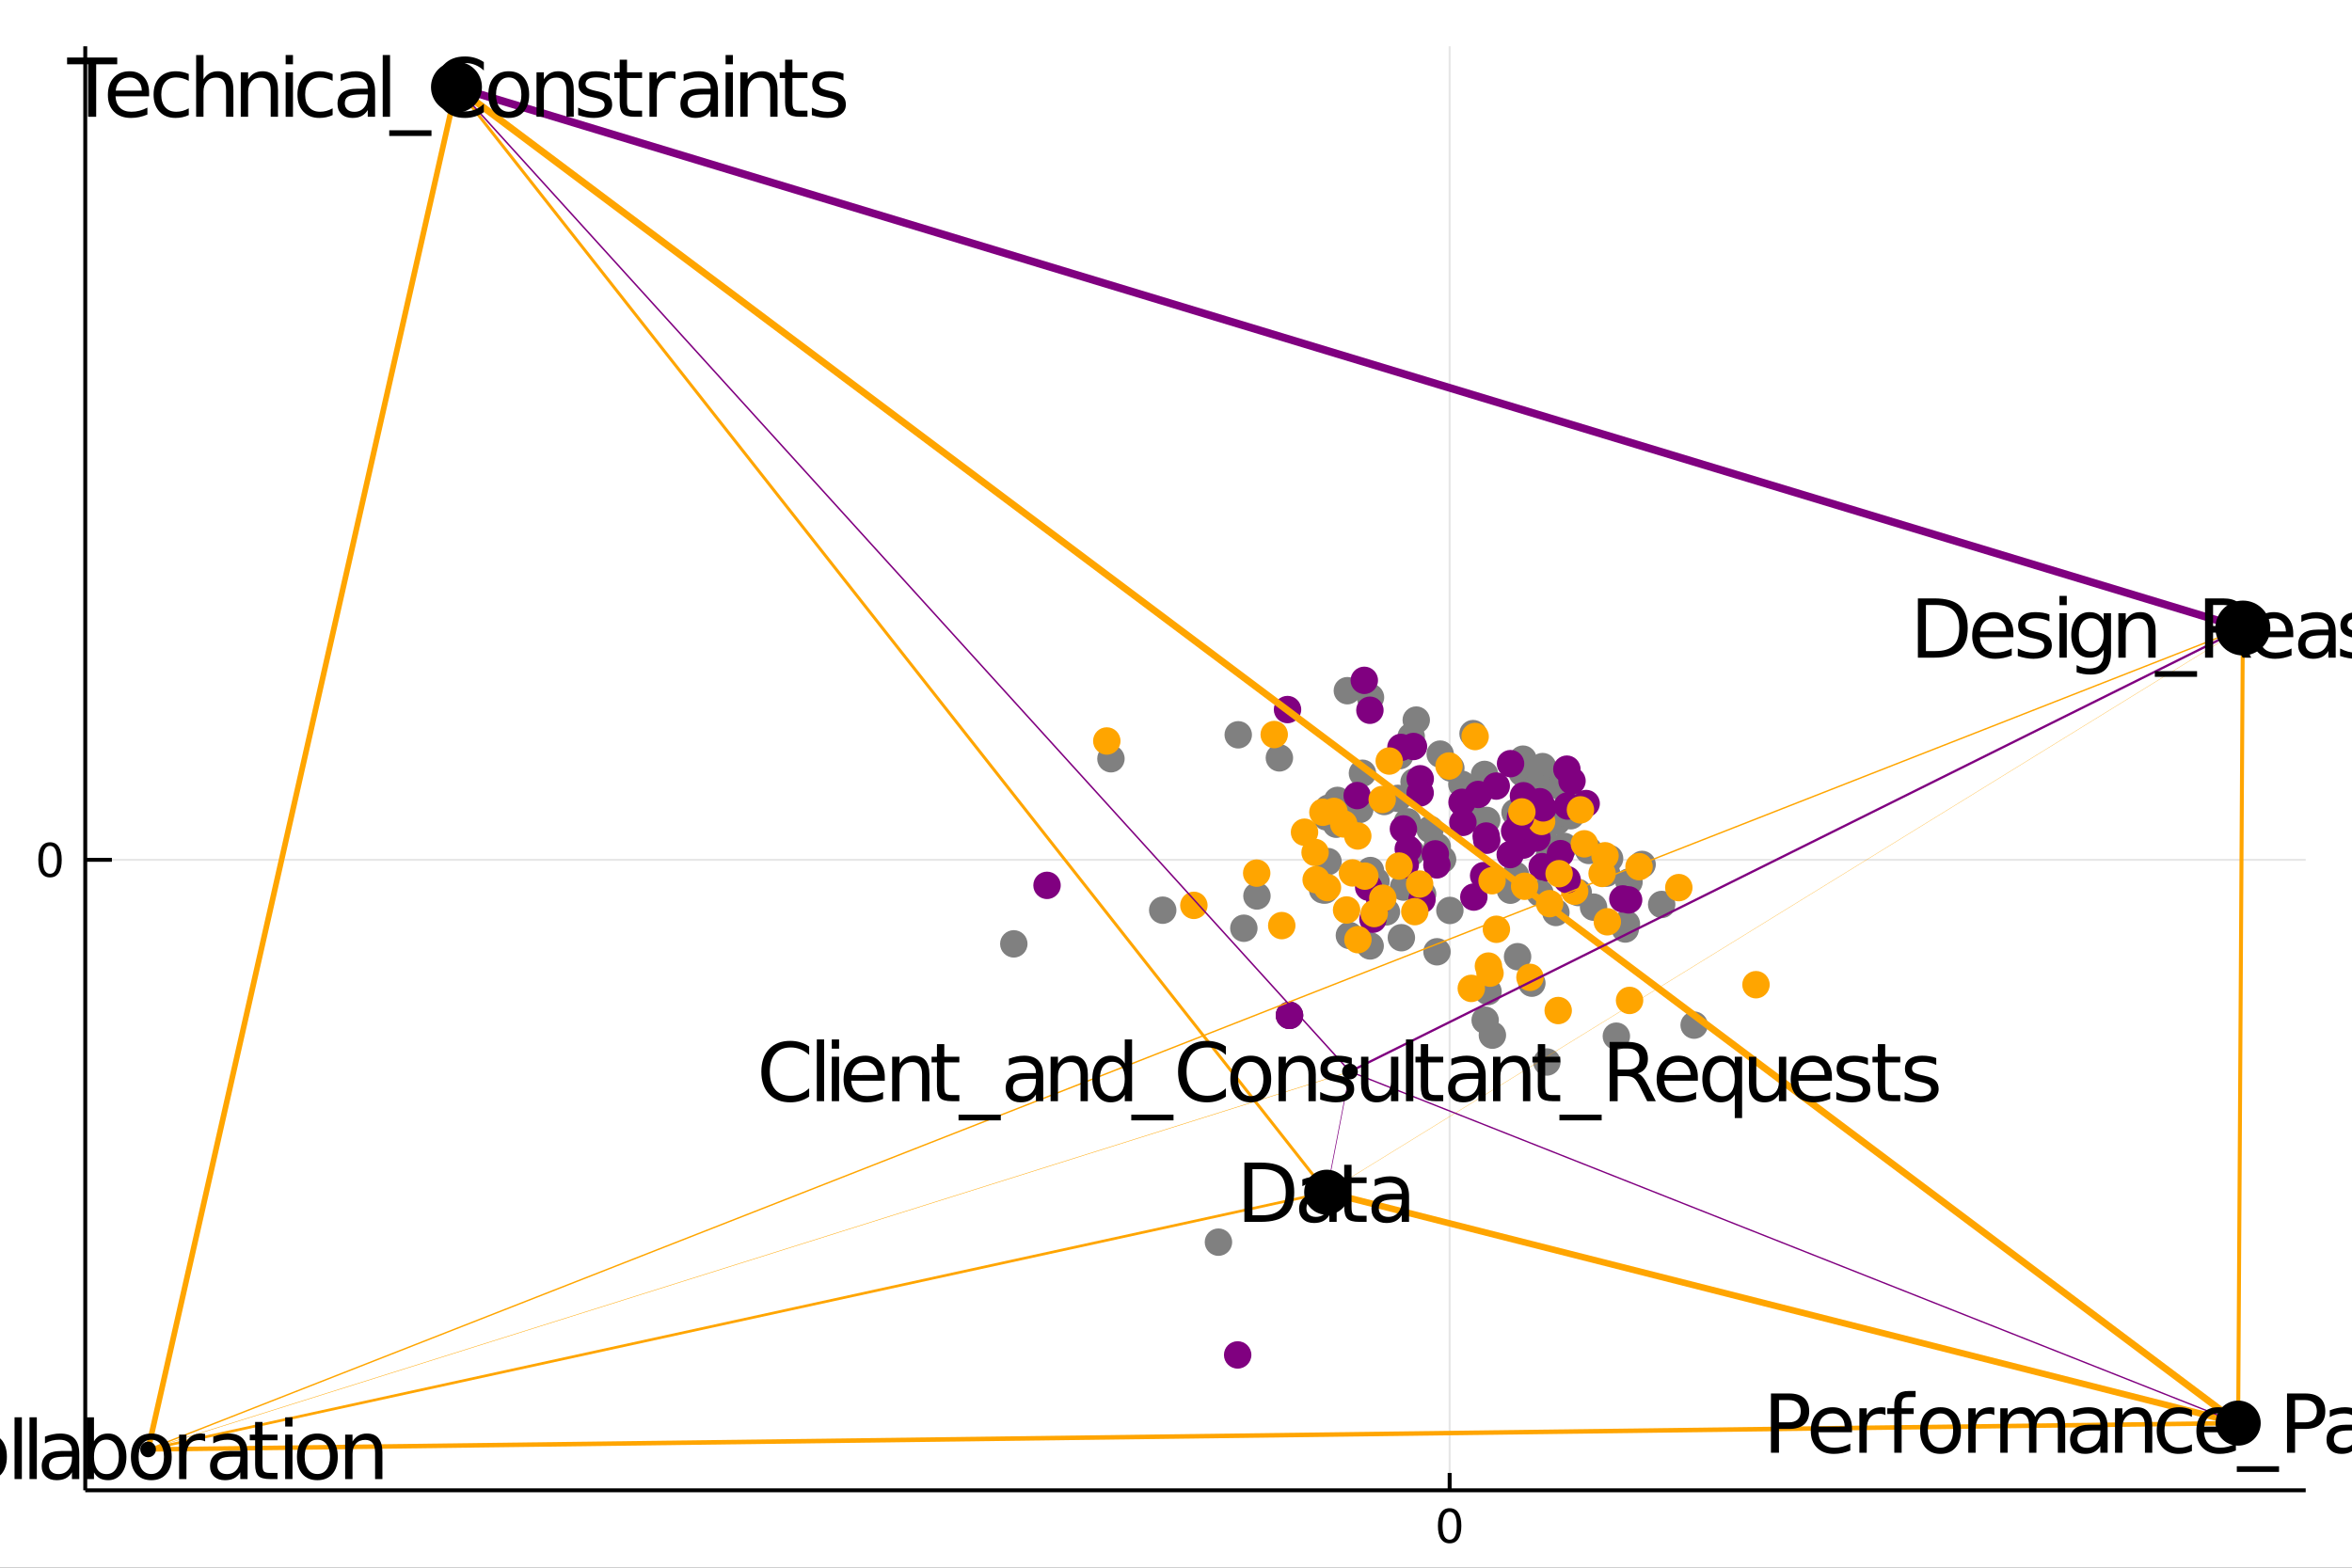 <?xml version="1.0" encoding="utf-8"?>
<svg xmlns="http://www.w3.org/2000/svg" xmlns:xlink="http://www.w3.org/1999/xlink" width="600" height="400" viewBox="0 0 2400 1600">
<rect x="0" y="0" width="2400" height="1600" fill="#333333" stroke="none"/>
<defs>
  <clipPath id="clip540">
    <rect x="0" y="0" width="2400" height="1600"/>
  </clipPath>
</defs>
<path clip-path="url(#clip540)" d="
M0 1600 L2400 1600 L2400 0 L0 0  Z
  " fill="#ffffff" fill-rule="evenodd" fill-opacity="1"/>
<defs>
  <clipPath id="clip541">
    <rect x="480" y="0" width="1681" height="1600"/>
  </clipPath>
</defs>
<path clip-path="url(#clip540)" d="
M86.992 1521.01 L2352.76 1521.01 L2352.76 47.244 L86.992 47.244  Z
  " fill="#ffffff" fill-rule="evenodd" fill-opacity="1"/>
<defs>
  <clipPath id="clip542">
    <rect x="86" y="47" width="2267" height="1475"/>
  </clipPath>
</defs>
<polyline clip-path="url(#clip542)" style="stroke:#000000; stroke-width:2; stroke-opacity:0.1; fill:none" points="
  1479.23,1521.01 1479.23,47.244 
  "/>
<polyline clip-path="url(#clip542)" style="stroke:#000000; stroke-width:2; stroke-opacity:0.1; fill:none" points="
  86.992,877.545 2352.76,877.545 
  "/>
<polyline clip-path="url(#clip540)" style="stroke:#000000; stroke-width:4; stroke-opacity:1; fill:none" points="
  86.992,1521.01 2352.76,1521.01 
  "/>
<polyline clip-path="url(#clip540)" style="stroke:#000000; stroke-width:4; stroke-opacity:1; fill:none" points="
  86.992,1521.01 86.992,47.244 
  "/>
<polyline clip-path="url(#clip540)" style="stroke:#000000; stroke-width:4; stroke-opacity:1; fill:none" points="
  1479.23,1521.01 1479.23,1503.32 
  "/>
<polyline clip-path="url(#clip540)" style="stroke:#000000; stroke-width:4; stroke-opacity:1; fill:none" points="
  86.992,877.545 114.181,877.545 
  "/>
<path clip-path="url(#clip540)" d="M 0 0 M1479.23 1543 Q1475.62 1543 1473.79 1546.56 Q1471.98 1550.11 1471.98 1557.23 Q1471.98 1564.34 1473.79 1567.91 Q1475.62 1571.45 1479.23 1571.45 Q1482.86 1571.45 1484.67 1567.91 Q1486.49 1564.34 1486.49 1557.23 Q1486.49 1550.11 1484.67 1546.56 Q1482.86 1543 1479.23 1543 M1479.23 1539.29 Q1485.04 1539.29 1488.09 1543.9 Q1491.17 1548.48 1491.17 1557.23 Q1491.17 1565.96 1488.09 1570.57 Q1485.04 1575.15 1479.23 1575.15 Q1473.42 1575.15 1470.34 1570.57 Q1467.28 1565.96 1467.28 1557.23 Q1467.28 1548.48 1470.34 1543.9 Q1473.42 1539.29 1479.23 1539.29 Z" fill="#000000" fill-rule="evenodd" fill-opacity="1" /><path clip-path="url(#clip540)" d="M 0 0 M51.048 863.344 Q47.437 863.344 45.608 866.909 Q43.802 870.45 43.802 877.58 Q43.802 884.686 45.608 888.251 Q47.437 891.793 51.048 891.793 Q54.682 891.793 56.487 888.251 Q58.316 884.686 58.316 877.58 Q58.316 870.45 56.487 866.909 Q54.682 863.344 51.048 863.344 M51.048 859.64 Q56.858 859.64 59.913 864.247 Q62.992 868.83 62.992 877.58 Q62.992 886.307 59.913 890.913 Q56.858 895.496 51.048 895.496 Q45.238 895.496 42.159 890.913 Q39.103 886.307 39.103 877.58 Q39.103 868.83 42.159 864.247 Q45.238 859.64 51.048 859.64 Z" fill="#000000" fill-rule="evenodd" fill-opacity="1" /><circle clip-path="url(#clip542)" cx="1491.69" cy="800.433" r="14" fill="#808080" fill-rule="evenodd" fill-opacity="1" stroke="none"/>
<circle clip-path="url(#clip542)" cx="1436.19" cy="838.741" r="14" fill="#808080" fill-rule="evenodd" fill-opacity="1" stroke="none"/>
<circle clip-path="url(#clip542)" cx="1432.18" cy="905.368" r="14" fill="#808080" fill-rule="evenodd" fill-opacity="1" stroke="none"/>
<circle clip-path="url(#clip542)" cx="1466.58" cy="864.154" r="14" fill="#808080" fill-rule="evenodd" fill-opacity="1" stroke="none"/>
<circle clip-path="url(#clip542)" cx="1315.79" cy="1036.27" r="14" fill="#808080" fill-rule="evenodd" fill-opacity="1" stroke="none"/>
<circle clip-path="url(#clip542)" cx="1414.7" cy="930.667" r="14" fill="#808080" fill-rule="evenodd" fill-opacity="1" stroke="none"/>
<circle clip-path="url(#clip542)" cx="1034.49" cy="963.311" r="14" fill="#808080" fill-rule="evenodd" fill-opacity="1" stroke="none"/>
<circle clip-path="url(#clip542)" cx="1410.22" cy="929.953" r="14" fill="#808080" fill-rule="evenodd" fill-opacity="1" stroke="none"/>
<circle clip-path="url(#clip542)" cx="1479.44" cy="929.202" r="14" fill="#808080" fill-rule="evenodd" fill-opacity="1" stroke="none"/>
<circle clip-path="url(#clip542)" cx="1451.63" cy="912.485" r="14" fill="#808080" fill-rule="evenodd" fill-opacity="1" stroke="none"/>
<circle clip-path="url(#clip542)" cx="1243.3" cy="1267.76" r="14" fill="#808080" fill-rule="evenodd" fill-opacity="1" stroke="none"/>
<circle clip-path="url(#clip542)" cx="1506.15" cy="835.027" r="14" fill="#808080" fill-rule="evenodd" fill-opacity="1" stroke="none"/>
<circle clip-path="url(#clip542)" cx="1400.94" cy="896.65" r="14" fill="#808080" fill-rule="evenodd" fill-opacity="1" stroke="none"/>
<circle clip-path="url(#clip542)" cx="1315.79" cy="1036.27" r="14" fill="#808080" fill-rule="evenodd" fill-opacity="1" stroke="none"/>
<circle clip-path="url(#clip542)" cx="1472.02" cy="877.133" r="14" fill="#808080" fill-rule="evenodd" fill-opacity="1" stroke="none"/>
<circle clip-path="url(#clip542)" cx="1442.91" cy="798.037" r="14" fill="#808080" fill-rule="evenodd" fill-opacity="1" stroke="none"/>
<circle clip-path="url(#clip542)" cx="1390.24" cy="789.171" r="14" fill="#808080" fill-rule="evenodd" fill-opacity="1" stroke="none"/>
<circle clip-path="url(#clip542)" cx="1426.38" cy="814.81" r="14" fill="#808080" fill-rule="evenodd" fill-opacity="1" stroke="none"/>
<circle clip-path="url(#clip542)" cx="1428.32" cy="771.213" r="14" fill="#808080" fill-rule="evenodd" fill-opacity="1" stroke="none"/>
<circle clip-path="url(#clip542)" cx="1459.22" cy="846.458" r="14" fill="#808080" fill-rule="evenodd" fill-opacity="1" stroke="none"/>
<circle clip-path="url(#clip542)" cx="1305.48" cy="773.495" r="14" fill="#808080" fill-rule="evenodd" fill-opacity="1" stroke="none"/>
<circle clip-path="url(#clip542)" cx="1596.14" cy="863.82" r="14" fill="#808080" fill-rule="evenodd" fill-opacity="1" stroke="none"/>
<circle clip-path="url(#clip542)" cx="1585.46" cy="801.174" r="14" fill="#808080" fill-rule="evenodd" fill-opacity="1" stroke="none"/>
<circle clip-path="url(#clip542)" cx="1588.66" cy="838.447" r="14" fill="#808080" fill-rule="evenodd" fill-opacity="1" stroke="none"/>
<circle clip-path="url(#clip542)" cx="1546.5" cy="893.312" r="14" fill="#808080" fill-rule="evenodd" fill-opacity="1" stroke="none"/>
<circle clip-path="url(#clip542)" cx="1555.88" cy="810.934" r="14" fill="#808080" fill-rule="evenodd" fill-opacity="1" stroke="none"/>
<circle clip-path="url(#clip542)" cx="1387.52" cy="826.11" r="14" fill="#808080" fill-rule="evenodd" fill-opacity="1" stroke="none"/>
<circle clip-path="url(#clip542)" cx="1440.36" cy="870.207" r="14" fill="#808080" fill-rule="evenodd" fill-opacity="1" stroke="none"/>
<circle clip-path="url(#clip542)" cx="1263.49" cy="749.94" r="14" fill="#808080" fill-rule="evenodd" fill-opacity="1" stroke="none"/>
<circle clip-path="url(#clip542)" cx="1440.01" cy="751.641" r="14" fill="#808080" fill-rule="evenodd" fill-opacity="1" stroke="none"/>
<circle clip-path="url(#clip542)" cx="1465.93" cy="874.862" r="14" fill="#808080" fill-rule="evenodd" fill-opacity="1" stroke="none"/>
<circle clip-path="url(#clip542)" cx="1503.1" cy="748.729" r="14" fill="#808080" fill-rule="evenodd" fill-opacity="1" stroke="none"/>
<circle clip-path="url(#clip542)" cx="1412.48" cy="818.025" r="14" fill="#808080" fill-rule="evenodd" fill-opacity="1" stroke="none"/>
<circle clip-path="url(#clip542)" cx="1469.58" cy="769.656" r="14" fill="#808080" fill-rule="evenodd" fill-opacity="1" stroke="none"/>
<circle clip-path="url(#clip542)" cx="1403.68" cy="933.609" r="14" fill="#808080" fill-rule="evenodd" fill-opacity="1" stroke="none"/>
<circle clip-path="url(#clip542)" cx="1355.14" cy="879.359" r="14" fill="#808080" fill-rule="evenodd" fill-opacity="1" stroke="none"/>
<circle clip-path="url(#clip542)" cx="1572.44" cy="855.58" r="14" fill="#808080" fill-rule="evenodd" fill-opacity="1" stroke="none"/>
<circle clip-path="url(#clip542)" cx="1466.32" cy="971.385" r="14" fill="#808080" fill-rule="evenodd" fill-opacity="1" stroke="none"/>
<circle clip-path="url(#clip542)" cx="1548.54" cy="976.399" r="14" fill="#808080" fill-rule="evenodd" fill-opacity="1" stroke="none"/>
<circle clip-path="url(#clip542)" cx="1658.43" cy="948.145" r="14" fill="#808080" fill-rule="evenodd" fill-opacity="1" stroke="none"/>
<circle clip-path="url(#clip542)" cx="1429.96" cy="957.03" r="14" fill="#808080" fill-rule="evenodd" fill-opacity="1" stroke="none"/>
<circle clip-path="url(#clip542)" cx="1626.06" cy="925.818" r="14" fill="#808080" fill-rule="evenodd" fill-opacity="1" stroke="none"/>
<circle clip-path="url(#clip542)" cx="1364.8" cy="816.895" r="14" fill="#808080" fill-rule="evenodd" fill-opacity="1" stroke="none"/>
<circle clip-path="url(#clip542)" cx="1398.41" cy="888.462" r="14" fill="#808080" fill-rule="evenodd" fill-opacity="1" stroke="none"/>
<circle clip-path="url(#clip542)" cx="1282.58" cy="914.432" r="14" fill="#808080" fill-rule="evenodd" fill-opacity="1" stroke="none"/>
<circle clip-path="url(#clip542)" cx="1186.43" cy="928.945" r="14" fill="#808080" fill-rule="evenodd" fill-opacity="1" stroke="none"/>
<circle clip-path="url(#clip542)" cx="1133.6" cy="774.38" r="14" fill="#808080" fill-rule="evenodd" fill-opacity="1" stroke="none"/>
<circle clip-path="url(#clip542)" cx="1404.11" cy="899.302" r="14" fill="#808080" fill-rule="evenodd" fill-opacity="1" stroke="none"/>
<circle clip-path="url(#clip542)" cx="1355.61" cy="824.805" r="14" fill="#808080" fill-rule="evenodd" fill-opacity="1" stroke="none"/>
<circle clip-path="url(#clip542)" cx="1376.91" cy="954.724" r="14" fill="#808080" fill-rule="evenodd" fill-opacity="1" stroke="none"/>
<circle clip-path="url(#clip542)" cx="1363.56" cy="841.211" r="14" fill="#808080" fill-rule="evenodd" fill-opacity="1" stroke="none"/>
<circle clip-path="url(#clip542)" cx="1352.07" cy="908.402" r="14" fill="#808080" fill-rule="evenodd" fill-opacity="1" stroke="none"/>
<circle clip-path="url(#clip542)" cx="1374.84" cy="704.928" r="14" fill="#808080" fill-rule="evenodd" fill-opacity="1" stroke="none"/>
<circle clip-path="url(#clip542)" cx="1398.44" cy="711.733" r="14" fill="#808080" fill-rule="evenodd" fill-opacity="1" stroke="none"/>
<circle clip-path="url(#clip542)" cx="1575.19" cy="857.94" r="14" fill="#808080" fill-rule="evenodd" fill-opacity="1" stroke="none"/>
<circle clip-path="url(#clip542)" cx="1445.14" cy="734.918" r="14" fill="#808080" fill-rule="evenodd" fill-opacity="1" stroke="none"/>
<circle clip-path="url(#clip542)" cx="1662.23" cy="900.147" r="14" fill="#808080" fill-rule="evenodd" fill-opacity="1" stroke="none"/>
<circle clip-path="url(#clip542)" cx="1514.85" cy="790.363" r="14" fill="#808080" fill-rule="evenodd" fill-opacity="1" stroke="none"/>
<circle clip-path="url(#clip542)" cx="1553.29" cy="788.819" r="14" fill="#808080" fill-rule="evenodd" fill-opacity="1" stroke="none"/>
<circle clip-path="url(#clip542)" cx="1551.78" cy="840.155" r="14" fill="#808080" fill-rule="evenodd" fill-opacity="1" stroke="none"/>
<circle clip-path="url(#clip542)" cx="1565.93" cy="846.99" r="14" fill="#808080" fill-rule="evenodd" fill-opacity="1" stroke="none"/>
<circle clip-path="url(#clip542)" cx="1497.52" cy="815.457" r="14" fill="#808080" fill-rule="evenodd" fill-opacity="1" stroke="none"/>
<circle clip-path="url(#clip542)" cx="1554.08" cy="774.787" r="14" fill="#808080" fill-rule="evenodd" fill-opacity="1" stroke="none"/>
<circle clip-path="url(#clip542)" cx="1545.96" cy="829.172" r="14" fill="#808080" fill-rule="evenodd" fill-opacity="1" stroke="none"/>
<circle clip-path="url(#clip542)" cx="1480.42" cy="783.894" r="14" fill="#808080" fill-rule="evenodd" fill-opacity="1" stroke="none"/>
<circle clip-path="url(#clip542)" cx="1557.93" cy="791.478" r="14" fill="#808080" fill-rule="evenodd" fill-opacity="1" stroke="none"/>
<circle clip-path="url(#clip542)" cx="1602.85" cy="832.553" r="14" fill="#808080" fill-rule="evenodd" fill-opacity="1" stroke="none"/>
<circle clip-path="url(#clip542)" cx="1574.08" cy="782.377" r="14" fill="#808080" fill-rule="evenodd" fill-opacity="1" stroke="none"/>
<circle clip-path="url(#clip542)" cx="1599.01" cy="809.548" r="14" fill="#808080" fill-rule="evenodd" fill-opacity="1" stroke="none"/>
<circle clip-path="url(#clip542)" cx="1566.95" cy="803.782" r="14" fill="#808080" fill-rule="evenodd" fill-opacity="1" stroke="none"/>
<circle clip-path="url(#clip542)" cx="1610.43" cy="910.924" r="14" fill="#808080" fill-rule="evenodd" fill-opacity="1" stroke="none"/>
<circle clip-path="url(#clip542)" cx="1517.06" cy="837.309" r="14" fill="#808080" fill-rule="evenodd" fill-opacity="1" stroke="none"/>
<circle clip-path="url(#clip542)" cx="1580.16" cy="876.746" r="14" fill="#808080" fill-rule="evenodd" fill-opacity="1" stroke="none"/>
<circle clip-path="url(#clip542)" cx="1659.59" cy="942.951" r="14" fill="#808080" fill-rule="evenodd" fill-opacity="1" stroke="none"/>
<circle clip-path="url(#clip542)" cx="1675.61" cy="882.243" r="14" fill="#808080" fill-rule="evenodd" fill-opacity="1" stroke="none"/>
<circle clip-path="url(#clip542)" cx="1621.12" cy="867.945" r="14" fill="#808080" fill-rule="evenodd" fill-opacity="1" stroke="none"/>
<circle clip-path="url(#clip542)" cx="1587.63" cy="931.272" r="14" fill="#808080" fill-rule="evenodd" fill-opacity="1" stroke="none"/>
<circle clip-path="url(#clip542)" cx="1580.53" cy="875.467" r="14" fill="#808080" fill-rule="evenodd" fill-opacity="1" stroke="none"/>
<circle clip-path="url(#clip542)" cx="1563.11" cy="1003.42" r="14" fill="#808080" fill-rule="evenodd" fill-opacity="1" stroke="none"/>
<circle clip-path="url(#clip542)" cx="1564.93" cy="821.114" r="14" fill="#808080" fill-rule="evenodd" fill-opacity="1" stroke="none"/>
<circle clip-path="url(#clip542)" cx="1541.22" cy="908.539" r="14" fill="#808080" fill-rule="evenodd" fill-opacity="1" stroke="none"/>
<circle clip-path="url(#clip542)" cx="1695.57" cy="923.11" r="14" fill="#808080" fill-rule="evenodd" fill-opacity="1" stroke="none"/>
<circle clip-path="url(#clip542)" cx="1571.38" cy="911.532" r="14" fill="#808080" fill-rule="evenodd" fill-opacity="1" stroke="none"/>
<circle clip-path="url(#clip542)" cx="1728.7" cy="1046.25" r="14" fill="#808080" fill-rule="evenodd" fill-opacity="1" stroke="none"/>
<circle clip-path="url(#clip542)" cx="1642.43" cy="876.24" r="14" fill="#808080" fill-rule="evenodd" fill-opacity="1" stroke="none"/>
<circle clip-path="url(#clip542)" cx="1594.24" cy="801.067" r="14" fill="#808080" fill-rule="evenodd" fill-opacity="1" stroke="none"/>
<circle clip-path="url(#clip542)" cx="1639.33" cy="891.142" r="14" fill="#808080" fill-rule="evenodd" fill-opacity="1" stroke="none"/>
<circle clip-path="url(#clip542)" cx="1518.38" cy="1011.97" r="14" fill="#808080" fill-rule="evenodd" fill-opacity="1" stroke="none"/>
<circle clip-path="url(#clip542)" cx="1522.83" cy="1056.5" r="14" fill="#808080" fill-rule="evenodd" fill-opacity="1" stroke="none"/>
<circle clip-path="url(#clip542)" cx="1515.46" cy="1041.22" r="14" fill="#808080" fill-rule="evenodd" fill-opacity="1" stroke="none"/>
<circle clip-path="url(#clip542)" cx="1578.44" cy="1083.88" r="14" fill="#808080" fill-rule="evenodd" fill-opacity="1" stroke="none"/>
<circle clip-path="url(#clip542)" cx="1649.33" cy="1057.53" r="14" fill="#808080" fill-rule="evenodd" fill-opacity="1" stroke="none"/>
<circle clip-path="url(#clip542)" cx="1398.1" cy="965.419" r="14" fill="#808080" fill-rule="evenodd" fill-opacity="1" stroke="none"/>
<circle clip-path="url(#clip542)" cx="1353.4" cy="833.713" r="14" fill="#808080" fill-rule="evenodd" fill-opacity="1" stroke="none"/>
<circle clip-path="url(#clip542)" cx="1269.22" cy="947.361" r="14" fill="#808080" fill-rule="evenodd" fill-opacity="1" stroke="none"/>
<circle clip-path="url(#clip542)" cx="1349.63" cy="908.089" r="14" fill="#808080" fill-rule="evenodd" fill-opacity="1" stroke="none"/>
<circle clip-path="url(#clip542)" cx="1491.85" cy="818.836" r="14" fill="#800080" fill-rule="evenodd" fill-opacity="1" stroke="none"/>
<circle clip-path="url(#clip542)" cx="1432.04" cy="846.021" r="14" fill="#800080" fill-rule="evenodd" fill-opacity="1" stroke="none"/>
<circle clip-path="url(#clip542)" cx="1433.93" cy="882.622" r="14" fill="#800080" fill-rule="evenodd" fill-opacity="1" stroke="none"/>
<circle clip-path="url(#clip542)" cx="1464.59" cy="871.469" r="14" fill="#800080" fill-rule="evenodd" fill-opacity="1" stroke="none"/>
<circle clip-path="url(#clip542)" cx="1315.79" cy="1036.27" r="14" fill="#800080" fill-rule="evenodd" fill-opacity="1" stroke="none"/>
<circle clip-path="url(#clip542)" cx="1407.99" cy="918.782" r="14" fill="#800080" fill-rule="evenodd" fill-opacity="1" stroke="none"/>
<circle clip-path="url(#clip542)" cx="1068.39" cy="903.605" r="14" fill="#800080" fill-rule="evenodd" fill-opacity="1" stroke="none"/>
<circle clip-path="url(#clip542)" cx="1400.94" cy="938.143" r="14" fill="#800080" fill-rule="evenodd" fill-opacity="1" stroke="none"/>
<circle clip-path="url(#clip542)" cx="1503.91" cy="915.551" r="14" fill="#800080" fill-rule="evenodd" fill-opacity="1" stroke="none"/>
<circle clip-path="url(#clip542)" cx="1450.98" cy="918.143" r="14" fill="#800080" fill-rule="evenodd" fill-opacity="1" stroke="none"/>
<circle clip-path="url(#clip542)" cx="1262.92" cy="1382.85" r="14" fill="#800080" fill-rule="evenodd" fill-opacity="1" stroke="none"/>
<circle clip-path="url(#clip542)" cx="1517.09" cy="857.515" r="14" fill="#800080" fill-rule="evenodd" fill-opacity="1" stroke="none"/>
<circle clip-path="url(#clip542)" cx="1396.61" cy="905.523" r="14" fill="#800080" fill-rule="evenodd" fill-opacity="1" stroke="none"/>
<circle clip-path="url(#clip542)" cx="1315.79" cy="1036.27" r="14" fill="#800080" fill-rule="evenodd" fill-opacity="1" stroke="none"/>
<circle clip-path="url(#clip542)" cx="1466.2" cy="882.708" r="14" fill="#800080" fill-rule="evenodd" fill-opacity="1" stroke="none"/>
<circle clip-path="url(#clip542)" cx="1449.19" cy="794.816" r="14" fill="#800080" fill-rule="evenodd" fill-opacity="1" stroke="none"/>
<circle clip-path="url(#clip542)" cx="1384.87" cy="811.962" r="14" fill="#800080" fill-rule="evenodd" fill-opacity="1" stroke="none"/>
<circle clip-path="url(#clip542)" cx="1449.13" cy="809.23" r="14" fill="#800080" fill-rule="evenodd" fill-opacity="1" stroke="none"/>
<circle clip-path="url(#clip542)" cx="1429.49" cy="762.821" r="14" fill="#800080" fill-rule="evenodd" fill-opacity="1" stroke="none"/>
<circle clip-path="url(#clip542)" cx="1436.99" cy="866.519" r="14" fill="#800080" fill-rule="evenodd" fill-opacity="1" stroke="none"/>
<circle clip-path="url(#clip542)" cx="1313.79" cy="724.178" r="14" fill="#800080" fill-rule="evenodd" fill-opacity="1" stroke="none"/>
<circle clip-path="url(#clip542)" cx="1579.13" cy="885.781" r="14" fill="#800080" fill-rule="evenodd" fill-opacity="1" stroke="none"/>
<circle clip-path="url(#clip542)" cx="1604.07" cy="797.03" r="14" fill="#800080" fill-rule="evenodd" fill-opacity="1" stroke="none"/>
<circle clip-path="url(#clip542)" cx="1554.4" cy="862.501" r="14" fill="#800080" fill-rule="evenodd" fill-opacity="1" stroke="none"/>
<circle clip-path="url(#clip542)" cx="1513.9" cy="893.677" r="14" fill="#800080" fill-rule="evenodd" fill-opacity="1" stroke="none"/>
<circle clip-path="url(#clip542)" cx="1568.28" cy="855.129" r="14" fill="#800080" fill-rule="evenodd" fill-opacity="1" stroke="none"/>
<circle clip-path="url(#clip542)" cx="1385.47" cy="853.197" r="14" fill="#ffa500" fill-rule="evenodd" fill-opacity="1" stroke="none"/>
<circle clip-path="url(#clip542)" cx="1427.57" cy="883.903" r="14" fill="#ffa500" fill-rule="evenodd" fill-opacity="1" stroke="none"/>
<circle clip-path="url(#clip542)" cx="1300.21" cy="749.667" r="14" fill="#ffa500" fill-rule="evenodd" fill-opacity="1" stroke="none"/>
<circle clip-path="url(#clip542)" cx="1417.58" cy="776.723" r="14" fill="#ffa500" fill-rule="evenodd" fill-opacity="1" stroke="none"/>
<circle clip-path="url(#clip542)" cx="1448.6" cy="902.265" r="14" fill="#ffa500" fill-rule="evenodd" fill-opacity="1" stroke="none"/>
<circle clip-path="url(#clip542)" cx="1505.21" cy="751.709" r="14" fill="#ffa500" fill-rule="evenodd" fill-opacity="1" stroke="none"/>
<circle clip-path="url(#clip542)" cx="1410.39" cy="815.981" r="14" fill="#ffa500" fill-rule="evenodd" fill-opacity="1" stroke="none"/>
<circle clip-path="url(#clip542)" cx="1478.6" cy="781.784" r="14" fill="#ffa500" fill-rule="evenodd" fill-opacity="1" stroke="none"/>
<circle clip-path="url(#clip542)" cx="1402.25" cy="932.366" r="14" fill="#ffa500" fill-rule="evenodd" fill-opacity="1" stroke="none"/>
<circle clip-path="url(#clip542)" cx="1341.91" cy="869.998" r="14" fill="#ffa500" fill-rule="evenodd" fill-opacity="1" stroke="none"/>
<circle clip-path="url(#clip542)" cx="1573.06" cy="838.358" r="14" fill="#ffa500" fill-rule="evenodd" fill-opacity="1" stroke="none"/>
<circle clip-path="url(#clip542)" cx="1443.67" cy="930.417" r="14" fill="#ffa500" fill-rule="evenodd" fill-opacity="1" stroke="none"/>
<circle clip-path="url(#clip542)" cx="1526.93" cy="948.42" r="14" fill="#ffa500" fill-rule="evenodd" fill-opacity="1" stroke="none"/>
<circle clip-path="url(#clip542)" cx="1640.11" cy="940.772" r="14" fill="#ffa500" fill-rule="evenodd" fill-opacity="1" stroke="none"/>
<circle clip-path="url(#clip542)" cx="1411.02" cy="916.689" r="14" fill="#ffa500" fill-rule="evenodd" fill-opacity="1" stroke="none"/>
<circle clip-path="url(#clip542)" cx="1606.79" cy="909.608" r="14" fill="#ffa500" fill-rule="evenodd" fill-opacity="1" stroke="none"/>
<circle clip-path="url(#clip542)" cx="1361.14" cy="828.142" r="14" fill="#ffa500" fill-rule="evenodd" fill-opacity="1" stroke="none"/>
<circle clip-path="url(#clip542)" cx="1380.05" cy="890.895" r="14" fill="#ffa500" fill-rule="evenodd" fill-opacity="1" stroke="none"/>
<circle clip-path="url(#clip542)" cx="1282.33" cy="891.114" r="14" fill="#ffa500" fill-rule="evenodd" fill-opacity="1" stroke="none"/>
<circle clip-path="url(#clip542)" cx="1218.22" cy="924.024" r="14" fill="#ffa500" fill-rule="evenodd" fill-opacity="1" stroke="none"/>
<circle clip-path="url(#clip542)" cx="1129.38" cy="756.255" r="14" fill="#ffa500" fill-rule="evenodd" fill-opacity="1" stroke="none"/>
<circle clip-path="url(#clip542)" cx="1392.71" cy="894.164" r="14" fill="#ffa500" fill-rule="evenodd" fill-opacity="1" stroke="none"/>
<circle clip-path="url(#clip542)" cx="1349.89" cy="828.996" r="14" fill="#ffa500" fill-rule="evenodd" fill-opacity="1" stroke="none"/>
<circle clip-path="url(#clip542)" cx="1374.06" cy="928.733" r="14" fill="#ffa500" fill-rule="evenodd" fill-opacity="1" stroke="none"/>
<circle clip-path="url(#clip542)" cx="1371.13" cy="840.904" r="14" fill="#ffa500" fill-rule="evenodd" fill-opacity="1" stroke="none"/>
<circle clip-path="url(#clip542)" cx="1343" cy="897.828" r="14" fill="#ffa500" fill-rule="evenodd" fill-opacity="1" stroke="none"/>
<circle clip-path="url(#clip542)" cx="1392.13" cy="694.354" r="14" fill="#800080" fill-rule="evenodd" fill-opacity="1" stroke="none"/>
<circle clip-path="url(#clip542)" cx="1397.84" cy="724.875" r="14" fill="#800080" fill-rule="evenodd" fill-opacity="1" stroke="none"/>
<circle clip-path="url(#clip542)" cx="1541.02" cy="872.183" r="14" fill="#800080" fill-rule="evenodd" fill-opacity="1" stroke="none"/>
<circle clip-path="url(#clip542)" cx="1442.33" cy="761.868" r="14" fill="#800080" fill-rule="evenodd" fill-opacity="1" stroke="none"/>
<circle clip-path="url(#clip542)" cx="1655.95" cy="917.448" r="14" fill="#800080" fill-rule="evenodd" fill-opacity="1" stroke="none"/>
<circle clip-path="url(#clip542)" cx="1526.76" cy="802.26" r="14" fill="#800080" fill-rule="evenodd" fill-opacity="1" stroke="none"/>
<circle clip-path="url(#clip542)" cx="1554.52" cy="812.142" r="14" fill="#800080" fill-rule="evenodd" fill-opacity="1" stroke="none"/>
<circle clip-path="url(#clip542)" cx="1545.49" cy="848.2" r="14" fill="#800080" fill-rule="evenodd" fill-opacity="1" stroke="none"/>
<circle clip-path="url(#clip542)" cx="1592.3" cy="871.219" r="14" fill="#800080" fill-rule="evenodd" fill-opacity="1" stroke="none"/>
<circle clip-path="url(#clip542)" cx="1492.74" cy="839.32" r="14" fill="#800080" fill-rule="evenodd" fill-opacity="1" stroke="none"/>
<circle clip-path="url(#clip542)" cx="1541.36" cy="779.387" r="14" fill="#800080" fill-rule="evenodd" fill-opacity="1" stroke="none"/>
<circle clip-path="url(#clip542)" cx="1551.46" cy="834.388" r="14" fill="#800080" fill-rule="evenodd" fill-opacity="1" stroke="none"/>
<circle clip-path="url(#clip542)" cx="1508.4" cy="810.806" r="14" fill="#800080" fill-rule="evenodd" fill-opacity="1" stroke="none"/>
<circle clip-path="url(#clip542)" cx="1571.31" cy="818.22" r="14" fill="#800080" fill-rule="evenodd" fill-opacity="1" stroke="none"/>
<circle clip-path="url(#clip542)" cx="1618.52" cy="820.1" r="14" fill="#800080" fill-rule="evenodd" fill-opacity="1" stroke="none"/>
<circle clip-path="url(#clip542)" cx="1598.84" cy="785.005" r="14" fill="#800080" fill-rule="evenodd" fill-opacity="1" stroke="none"/>
<circle clip-path="url(#clip542)" cx="1599.42" cy="822.584" r="14" fill="#800080" fill-rule="evenodd" fill-opacity="1" stroke="none"/>
<circle clip-path="url(#clip542)" cx="1574.65" cy="824.502" r="14" fill="#800080" fill-rule="evenodd" fill-opacity="1" stroke="none"/>
<circle clip-path="url(#clip542)" cx="1599.06" cy="897.759" r="14" fill="#800080" fill-rule="evenodd" fill-opacity="1" stroke="none"/>
<circle clip-path="url(#clip542)" cx="1516.48" cy="853.24" r="14" fill="#800080" fill-rule="evenodd" fill-opacity="1" stroke="none"/>
<circle clip-path="url(#clip542)" cx="1573.65" cy="884.503" r="14" fill="#800080" fill-rule="evenodd" fill-opacity="1" stroke="none"/>
<circle clip-path="url(#clip542)" cx="1661.85" cy="918.445" r="14" fill="#800080" fill-rule="evenodd" fill-opacity="1" stroke="none"/>
<circle clip-path="url(#clip542)" cx="1672.47" cy="884.505" r="14" fill="#ffa500" fill-rule="evenodd" fill-opacity="1" stroke="none"/>
<circle clip-path="url(#clip542)" cx="1616.66" cy="861.196" r="14" fill="#ffa500" fill-rule="evenodd" fill-opacity="1" stroke="none"/>
<circle clip-path="url(#clip542)" cx="1581.25" cy="922.254" r="14" fill="#ffa500" fill-rule="evenodd" fill-opacity="1" stroke="none"/>
<circle clip-path="url(#clip542)" cx="1590.9" cy="891.686" r="14" fill="#ffa500" fill-rule="evenodd" fill-opacity="1" stroke="none"/>
<circle clip-path="url(#clip542)" cx="1561.17" cy="997.485" r="14" fill="#ffa500" fill-rule="evenodd" fill-opacity="1" stroke="none"/>
<circle clip-path="url(#clip542)" cx="1552.91" cy="828.62" r="14" fill="#ffa500" fill-rule="evenodd" fill-opacity="1" stroke="none"/>
<circle clip-path="url(#clip542)" cx="1522.49" cy="898.863" r="14" fill="#ffa500" fill-rule="evenodd" fill-opacity="1" stroke="none"/>
<circle clip-path="url(#clip542)" cx="1713.07" cy="905.904" r="14" fill="#ffa500" fill-rule="evenodd" fill-opacity="1" stroke="none"/>
<circle clip-path="url(#clip542)" cx="1555.71" cy="904.514" r="14" fill="#ffa500" fill-rule="evenodd" fill-opacity="1" stroke="none"/>
<circle clip-path="url(#clip542)" cx="1791.82" cy="1004.99" r="14" fill="#ffa500" fill-rule="evenodd" fill-opacity="1" stroke="none"/>
<circle clip-path="url(#clip542)" cx="1637.76" cy="873.397" r="14" fill="#ffa500" fill-rule="evenodd" fill-opacity="1" stroke="none"/>
<circle clip-path="url(#clip542)" cx="1612.68" cy="826.54" r="14" fill="#ffa500" fill-rule="evenodd" fill-opacity="1" stroke="none"/>
<circle clip-path="url(#clip542)" cx="1634.79" cy="891.439" r="14" fill="#ffa500" fill-rule="evenodd" fill-opacity="1" stroke="none"/>
<circle clip-path="url(#clip542)" cx="1518.79" cy="985.99" r="14" fill="#ffa500" fill-rule="evenodd" fill-opacity="1" stroke="none"/>
<circle clip-path="url(#clip542)" cx="1520.4" cy="993.206" r="14" fill="#ffa500" fill-rule="evenodd" fill-opacity="1" stroke="none"/>
<circle clip-path="url(#clip542)" cx="1501.3" cy="1008.76" r="14" fill="#ffa500" fill-rule="evenodd" fill-opacity="1" stroke="none"/>
<circle clip-path="url(#clip542)" cx="1589.98" cy="1031.35" r="14" fill="#ffa500" fill-rule="evenodd" fill-opacity="1" stroke="none"/>
<circle clip-path="url(#clip542)" cx="1662.8" cy="1021.04" r="14" fill="#ffa500" fill-rule="evenodd" fill-opacity="1" stroke="none"/>
<circle clip-path="url(#clip542)" cx="1385.61" cy="959.031" r="14" fill="#ffa500" fill-rule="evenodd" fill-opacity="1" stroke="none"/>
<circle clip-path="url(#clip542)" cx="1331.13" cy="849.363" r="14" fill="#ffa500" fill-rule="evenodd" fill-opacity="1" stroke="none"/>
<circle clip-path="url(#clip542)" cx="1307.9" cy="944.667" r="14" fill="#ffa500" fill-rule="evenodd" fill-opacity="1" stroke="none"/>
<circle clip-path="url(#clip542)" cx="1354.53" cy="905.879" r="14" fill="#ffa500" fill-rule="evenodd" fill-opacity="1" stroke="none"/>
<polyline clip-path="url(#clip542)" style="stroke:#ffa500; stroke-width:7.074; stroke-opacity:1; fill:none" points="
  465.783,88.954 2283.84,1452.45 
  "/>
<polyline clip-path="url(#clip542)" style="stroke:#800080; stroke-width:0.7; stroke-opacity:1; fill:none" points="
  1353.8,1216.81 1377.54,1093.65 
  "/>
<polyline clip-path="url(#clip542)" style="stroke:#ffa500; stroke-width:0.466; stroke-opacity:1; fill:none" points="
  151.118,1479.3 1377.54,1093.65 
  "/>
<polyline clip-path="url(#clip542)" style="stroke:#ffa500; stroke-width:1.432; stroke-opacity:1; fill:none" points="
  151.118,1479.3 2288.63,640.967 
  "/>
<polyline clip-path="url(#clip542)" style="stroke:#ffa500; stroke-width:6.565; stroke-opacity:1; fill:none" points="
  1353.8,1216.81 2283.84,1452.45 
  "/>
<polyline clip-path="url(#clip542)" style="stroke:#ffa500; stroke-width:2.736; stroke-opacity:1; fill:none" points="
  151.118,1479.3 1353.8,1216.81 
  "/>
<polyline clip-path="url(#clip542)" style="stroke:#ffa500; stroke-width:0.284; stroke-opacity:1; fill:none" points="
  1353.8,1216.81 2288.63,640.967 
  "/>
<polyline clip-path="url(#clip542)" style="stroke:#800080; stroke-width:2.347; stroke-opacity:1; fill:none" points="
  1377.54,1093.65 2288.63,640.967 
  "/>
<polyline clip-path="url(#clip542)" style="stroke:#ffa500; stroke-width:5.729; stroke-opacity:1; fill:none" points="
  151.118,1479.3 465.783,88.954 
  "/>
<polyline clip-path="url(#clip542)" style="stroke:#800080; stroke-width:1.393; stroke-opacity:1; fill:none" points="
  1377.54,1093.65 2283.84,1452.45 
  "/>
<polyline clip-path="url(#clip542)" style="stroke:#ffa500; stroke-width:4.044; stroke-opacity:1; fill:none" points="
  2283.84,1452.45 2288.63,640.967 
  "/>
<polyline clip-path="url(#clip542)" style="stroke:#ffa500; stroke-width:3.069; stroke-opacity:1; fill:none" points="
  465.783,88.954 1353.8,1216.81 
  "/>
<polyline clip-path="url(#clip542)" style="stroke:#800080; stroke-width:1.536; stroke-opacity:1; fill:none" points="
  465.783,88.954 1377.54,1093.65 
  "/>
<polyline clip-path="url(#clip542)" style="stroke:#ffa500; stroke-width:4.598; stroke-opacity:1; fill:none" points="
  151.118,1479.3 2283.84,1452.45 
  "/>
<polyline clip-path="url(#clip542)" style="stroke:#800080; stroke-width:8; stroke-opacity:1; fill:none" points="
  465.783,88.954 2288.63,640.967 
  "/>
<circle clip-path="url(#clip542)" cx="1353.8" cy="1216.81" r="23" fill="#000000" fill-rule="evenodd" fill-opacity="1" stroke="none"/>
<circle clip-path="url(#clip542)" cx="465.783" cy="88.954" r="26" fill="#000000" fill-rule="evenodd" fill-opacity="1" stroke="none"/>
<circle clip-path="url(#clip542)" cx="2283.84" cy="1452.45" r="23" fill="#000000" fill-rule="evenodd" fill-opacity="1" stroke="none"/>
<circle clip-path="url(#clip542)" cx="1377.54" cy="1093.65" r="8" fill="#000000" fill-rule="evenodd" fill-opacity="1" stroke="none"/>
<circle clip-path="url(#clip542)" cx="2288.63" cy="640.967" r="28" fill="#000000" fill-rule="evenodd" fill-opacity="1" stroke="none"/>
<circle clip-path="url(#clip542)" cx="151.118" cy="1479.3" r="8" fill="#000000" fill-rule="evenodd" fill-opacity="1" stroke="none"/>
<path clip-path="url(#clip540)" d="M 0 0 M1277.98 1193.29 L1277.98 1240.32 L1287.87 1240.32 Q1300.38 1240.32 1306.18 1234.65 Q1312.01 1228.98 1312.01 1216.75 Q1312.01 1204.59 1306.18 1198.96 Q1300.38 1193.29 1287.87 1193.29 L1277.98 1193.29 M1269.8 1186.57 L1286.61 1186.57 Q1304.19 1186.57 1312.42 1193.9 Q1320.64 1201.19 1320.64 1216.75 Q1320.64 1232.38 1312.38 1239.72 Q1304.11 1247.05 1286.61 1247.05 L1269.8 1247.05 L1269.8 1186.57 Z" fill="#000000" fill-rule="evenodd" fill-opacity="1" /><path clip-path="url(#clip540)" d="M 0 0 M1349.08 1224.24 Q1340.04 1224.24 1336.56 1226.31 Q1333.08 1228.37 1333.08 1233.36 Q1333.08 1237.33 1335.67 1239.67 Q1338.3 1241.98 1342.8 1241.98 Q1349 1241.98 1352.72 1237.61 Q1356.49 1233.19 1356.49 1225.9 L1356.49 1224.24 L1349.08 1224.24 M1363.94 1221.16 L1363.94 1247.05 L1356.49 1247.05 L1356.49 1240.16 Q1353.94 1244.29 1350.13 1246.28 Q1346.32 1248.22 1340.81 1248.22 Q1333.85 1248.22 1329.71 1244.33 Q1325.62 1240.4 1325.62 1233.84 Q1325.62 1226.19 1330.73 1222.3 Q1335.87 1218.41 1346.04 1218.41 L1356.49 1218.41 L1356.49 1217.68 Q1356.49 1212.53 1353.09 1209.74 Q1349.72 1206.9 1343.61 1206.9 Q1339.72 1206.9 1336.03 1207.83 Q1332.35 1208.77 1328.94 1210.63 L1328.94 1203.74 Q1333.04 1202.16 1336.88 1201.39 Q1340.73 1200.58 1344.38 1200.58 Q1354.22 1200.58 1359.08 1205.69 Q1363.94 1210.79 1363.94 1221.16 Z" fill="#000000" fill-rule="evenodd" fill-opacity="1" /><path clip-path="url(#clip540)" d="M 0 0 M1379.13 1188.8 L1379.13 1201.68 L1394.49 1201.68 L1394.49 1207.47 L1379.13 1207.47 L1379.13 1232.1 Q1379.13 1237.65 1380.63 1239.23 Q1382.17 1240.81 1386.83 1240.81 L1394.49 1240.81 L1394.49 1247.05 L1386.83 1247.05 Q1378.2 1247.05 1374.92 1243.85 Q1371.64 1240.61 1371.64 1232.1 L1371.64 1207.47 L1366.17 1207.47 L1366.17 1201.68 L1371.64 1201.68 L1371.64 1188.8 L1379.13 1188.8 Z" fill="#000000" fill-rule="evenodd" fill-opacity="1" /><path clip-path="url(#clip540)" d="M 0 0 M1422.92 1224.24 Q1413.89 1224.24 1410.41 1226.31 Q1406.92 1228.37 1406.92 1233.36 Q1406.92 1237.33 1409.52 1239.67 Q1412.15 1241.98 1416.65 1241.98 Q1422.84 1241.98 1426.57 1237.61 Q1430.34 1233.19 1430.34 1225.9 L1430.34 1224.24 L1422.92 1224.24 M1437.79 1221.16 L1437.79 1247.05 L1430.34 1247.05 L1430.34 1240.16 Q1427.79 1244.29 1423.98 1246.28 Q1420.17 1248.22 1414.66 1248.22 Q1407.69 1248.22 1403.56 1244.33 Q1399.47 1240.4 1399.47 1233.84 Q1399.47 1226.19 1404.57 1222.3 Q1409.72 1218.41 1419.89 1218.41 L1430.34 1218.41 L1430.34 1217.68 Q1430.34 1212.53 1426.94 1209.74 Q1423.57 1206.9 1417.46 1206.9 Q1413.57 1206.9 1409.88 1207.83 Q1406.19 1208.77 1402.79 1210.63 L1402.79 1203.74 Q1406.88 1202.16 1410.73 1201.39 Q1414.58 1200.58 1418.23 1200.58 Q1428.07 1200.58 1432.93 1205.69 Q1437.79 1210.79 1437.79 1221.16 Z" fill="#000000" fill-rule="evenodd" fill-opacity="1" /><path clip-path="url(#clip540)" d="M 0 0 M68.45 58.714 L119.613 58.714 L119.613 65.601 L98.143 65.601 L98.143 119.194 L89.92 119.194 L89.92 65.601 L68.45 65.601 L68.45 58.714 Z" fill="#000000" fill-rule="evenodd" fill-opacity="1" /><path clip-path="url(#clip540)" d="M 0 0 M152.141 94.646 L152.141 98.292 L117.871 98.292 Q118.357 105.988 122.489 110.039 Q126.661 114.05 134.074 114.05 Q138.368 114.05 142.379 112.997 Q146.43 111.943 150.4 109.837 L150.4 116.885 Q146.389 118.587 142.176 119.478 Q137.963 120.369 133.629 120.369 Q122.772 120.369 116.412 114.05 Q110.093 107.73 110.093 96.955 Q110.093 85.815 116.088 79.293 Q122.124 72.731 132.333 72.731 Q141.488 72.731 146.794 78.645 Q152.141 84.519 152.141 94.646 M144.688 92.458 Q144.607 86.342 141.245 82.696 Q137.923 79.05 132.414 79.05 Q126.175 79.05 122.408 82.574 Q118.681 86.099 118.114 92.499 L144.688 92.458 Z" fill="#000000" fill-rule="evenodd" fill-opacity="1" /><path clip-path="url(#clip540)" d="M 0 0 M192.61 75.566 L192.61 82.534 Q189.45 80.792 186.25 79.941 Q183.09 79.05 179.85 79.05 Q172.599 79.05 168.588 83.668 Q164.578 88.246 164.578 96.55 Q164.578 104.854 168.588 109.472 Q172.599 114.05 179.85 114.05 Q183.09 114.05 186.25 113.199 Q189.45 112.308 192.61 110.566 L192.61 117.453 Q189.491 118.911 186.129 119.64 Q182.807 120.369 179.039 120.369 Q168.791 120.369 162.755 113.928 Q156.719 107.487 156.719 96.55 Q156.719 85.45 162.795 79.09 Q168.912 72.731 179.526 72.731 Q182.969 72.731 186.25 73.46 Q189.531 74.148 192.61 75.566 Z" fill="#000000" fill-rule="evenodd" fill-opacity="1" /><path clip-path="url(#clip540)" d="M 0 0 M238.142 91.81 L238.142 119.194 L230.688 119.194 L230.688 92.053 Q230.688 85.612 228.177 82.412 Q225.665 79.212 220.642 79.212 Q214.606 79.212 211.123 83.06 Q207.639 86.909 207.639 93.552 L207.639 119.194 L200.145 119.194 L200.145 56.162 L207.639 56.162 L207.639 80.873 Q210.312 76.781 213.918 74.756 Q217.564 72.731 222.303 72.731 Q230.121 72.731 234.132 77.592 Q238.142 82.412 238.142 91.81 Z" fill="#000000" fill-rule="evenodd" fill-opacity="1" /><path clip-path="url(#clip540)" d="M 0 0 M283.674 91.81 L283.674 119.194 L276.221 119.194 L276.221 92.053 Q276.221 85.612 273.709 82.412 Q271.198 79.212 266.174 79.212 Q260.139 79.212 256.655 83.06 Q253.171 86.909 253.171 93.552 L253.171 119.194 L245.677 119.194 L245.677 73.824 L253.171 73.824 L253.171 80.873 Q255.845 76.781 259.45 74.756 Q263.096 72.731 267.835 72.731 Q275.654 72.731 279.664 77.592 Q283.674 82.412 283.674 91.81 Z" fill="#000000" fill-rule="evenodd" fill-opacity="1" /><path clip-path="url(#clip540)" d="M 0 0 M291.493 73.824 L298.946 73.824 L298.946 119.194 L291.493 119.194 L291.493 73.824 M291.493 56.162 L298.946 56.162 L298.946 65.601 L291.493 65.601 L291.493 56.162 Z" fill="#000000" fill-rule="evenodd" fill-opacity="1" /><path clip-path="url(#clip540)" d="M 0 0 M339.415 75.566 L339.415 82.534 Q336.255 80.792 333.055 79.941 Q329.895 79.05 326.654 79.05 Q319.403 79.05 315.393 83.668 Q311.382 88.246 311.382 96.55 Q311.382 104.854 315.393 109.472 Q319.403 114.05 326.654 114.05 Q329.895 114.05 333.055 113.199 Q336.255 112.308 339.415 110.566 L339.415 117.453 Q336.296 118.911 332.933 119.64 Q329.612 120.369 325.844 120.369 Q315.595 120.369 309.56 113.928 Q303.524 107.487 303.524 96.55 Q303.524 85.45 309.6 79.09 Q315.717 72.731 326.33 72.731 Q329.774 72.731 333.055 73.46 Q336.336 74.148 339.415 75.566 Z" fill="#000000" fill-rule="evenodd" fill-opacity="1" /><path clip-path="url(#clip540)" d="M 0 0 M367.852 96.388 Q358.819 96.388 355.335 98.454 Q351.851 100.52 351.851 105.502 Q351.851 109.472 354.444 111.822 Q357.077 114.131 361.573 114.131 Q367.771 114.131 371.498 109.756 Q375.265 105.34 375.265 98.049 L375.265 96.388 L367.852 96.388 M382.719 93.309 L382.719 119.194 L375.265 119.194 L375.265 112.308 Q372.713 116.44 368.905 118.425 Q365.097 120.369 359.588 120.369 Q352.621 120.369 348.489 116.48 Q344.397 112.551 344.397 105.988 Q344.397 98.332 349.502 94.443 Q354.646 90.555 364.814 90.555 L375.265 90.555 L375.265 89.825 Q375.265 84.681 371.862 81.886 Q368.5 79.05 362.383 79.05 Q358.495 79.05 354.808 79.982 Q351.122 80.913 347.719 82.777 L347.719 75.89 Q351.811 74.31 355.659 73.541 Q359.507 72.731 363.153 72.731 Q372.997 72.731 377.858 77.835 Q382.719 82.939 382.719 93.309 Z" fill="#000000" fill-rule="evenodd" fill-opacity="1" /><path clip-path="url(#clip540)" d="M 0 0 M390.537 56.162 L397.991 56.162 L397.991 119.194 L390.537 119.194 L390.537 56.162 Z" fill="#000000" fill-rule="evenodd" fill-opacity="1" /><path clip-path="url(#clip540)" d="M 0 0 M440.282 132.967 L440.282 138.76 L397.181 138.76 L397.181 132.967 L440.282 132.967 Z" fill="#000000" fill-rule="evenodd" fill-opacity="1" /><path clip-path="url(#clip540)" d="M 0 0 M493.714 63.373 L493.714 72.001 Q489.582 68.153 484.883 66.249 Q480.224 64.345 474.958 64.345 Q464.588 64.345 459.078 70.705 Q453.569 77.025 453.569 89.015 Q453.569 100.965 459.078 107.325 Q464.588 113.645 474.958 113.645 Q480.224 113.645 484.883 111.741 Q489.582 109.837 493.714 105.988 L493.714 114.536 Q489.42 117.453 484.599 118.911 Q479.819 120.369 474.472 120.369 Q460.739 120.369 452.84 111.984 Q444.941 103.558 444.941 89.015 Q444.941 74.432 452.84 66.046 Q460.739 57.621 474.472 57.621 Q479.9 57.621 484.68 59.079 Q489.501 60.497 493.714 63.373 Z" fill="#000000" fill-rule="evenodd" fill-opacity="1" /><path clip-path="url(#clip540)" d="M 0 0 M519.113 79.05 Q513.118 79.05 509.634 83.749 Q506.15 88.407 506.15 96.55 Q506.15 104.692 509.593 109.391 Q513.077 114.05 519.113 114.05 Q525.068 114.05 528.551 109.351 Q532.035 104.652 532.035 96.55 Q532.035 88.489 528.551 83.79 Q525.068 79.05 519.113 79.05 M519.113 72.731 Q528.835 72.731 534.385 79.05 Q539.935 85.369 539.935 96.55 Q539.935 107.69 534.385 114.05 Q528.835 120.369 519.113 120.369 Q509.35 120.369 503.8 114.05 Q498.291 107.69 498.291 96.55 Q498.291 85.369 503.8 79.05 Q509.35 72.731 519.113 72.731 Z" fill="#000000" fill-rule="evenodd" fill-opacity="1" /><path clip-path="url(#clip540)" d="M 0 0 M585.467 91.81 L585.467 119.194 L578.013 119.194 L578.013 92.053 Q578.013 85.612 575.501 82.412 Q572.99 79.212 567.967 79.212 Q561.931 79.212 558.447 83.06 Q554.963 86.909 554.963 93.552 L554.963 119.194 L547.469 119.194 L547.469 73.824 L554.963 73.824 L554.963 80.873 Q557.637 76.781 561.242 74.756 Q564.888 72.731 569.628 72.731 Q577.446 72.731 581.456 77.592 Q585.467 82.412 585.467 91.81 Z" fill="#000000" fill-rule="evenodd" fill-opacity="1" /><path clip-path="url(#clip540)" d="M 0 0 M622.208 75.161 L622.208 82.21 Q619.049 80.589 615.646 79.779 Q612.243 78.969 608.597 78.969 Q603.048 78.969 600.252 80.67 Q597.498 82.372 597.498 85.774 Q597.498 88.367 599.483 89.866 Q601.468 91.324 607.463 92.661 L610.015 93.228 Q617.955 94.93 621.277 98.049 Q624.639 101.127 624.639 106.677 Q624.639 112.997 619.616 116.683 Q614.633 120.369 605.883 120.369 Q602.237 120.369 598.268 119.64 Q594.338 118.951 589.963 117.534 L589.963 109.837 Q594.095 111.984 598.105 113.078 Q602.116 114.131 606.045 114.131 Q611.311 114.131 614.147 112.348 Q616.983 110.525 616.983 107.244 Q616.983 104.206 614.917 102.586 Q612.891 100.965 605.964 99.466 L603.372 98.859 Q596.445 97.4 593.366 94.403 Q590.287 91.365 590.287 86.099 Q590.287 79.698 594.824 76.214 Q599.361 72.731 607.706 72.731 Q611.838 72.731 615.484 73.338 Q619.13 73.946 622.208 75.161 Z" fill="#000000" fill-rule="evenodd" fill-opacity="1" /><path clip-path="url(#clip540)" d="M 0 0 M639.83 60.942 L639.83 73.824 L655.183 73.824 L655.183 79.617 L639.83 79.617 L639.83 104.247 Q639.83 109.796 641.329 111.376 Q642.868 112.956 647.527 112.956 L655.183 112.956 L655.183 119.194 L647.527 119.194 Q638.898 119.194 635.617 115.994 Q632.336 112.753 632.336 104.247 L632.336 79.617 L626.867 79.617 L626.867 73.824 L632.336 73.824 L632.336 60.942 L639.83 60.942 Z" fill="#000000" fill-rule="evenodd" fill-opacity="1" /><path clip-path="url(#clip540)" d="M 0 0 M689.291 80.792 Q688.036 80.063 686.537 79.739 Q685.078 79.374 683.296 79.374 Q676.977 79.374 673.574 83.506 Q670.212 87.597 670.212 95.294 L670.212 119.194 L662.717 119.194 L662.717 73.824 L670.212 73.824 L670.212 80.873 Q672.561 76.741 676.328 74.756 Q680.096 72.731 685.483 72.731 Q686.253 72.731 687.185 72.852 Q688.117 72.933 689.251 73.136 L689.291 80.792 Z" fill="#000000" fill-rule="evenodd" fill-opacity="1" /><path clip-path="url(#clip540)" d="M 0 0 M717.729 96.388 Q708.695 96.388 705.211 98.454 Q701.728 100.52 701.728 105.502 Q701.728 109.472 704.32 111.822 Q706.953 114.131 711.45 114.131 Q717.648 114.131 721.375 109.756 Q725.142 105.34 725.142 98.049 L725.142 96.388 L717.729 96.388 M732.596 93.309 L732.596 119.194 L725.142 119.194 L725.142 112.308 Q722.59 116.44 718.782 118.425 Q714.974 120.369 709.465 120.369 Q702.497 120.369 698.365 116.48 Q694.274 112.551 694.274 105.988 Q694.274 98.332 699.378 94.443 Q704.523 90.555 714.691 90.555 L725.142 90.555 L725.142 89.825 Q725.142 84.681 721.739 81.886 Q718.377 79.05 712.26 79.05 Q708.371 79.05 704.685 79.982 Q700.998 80.913 697.596 82.777 L697.596 75.89 Q701.687 74.31 705.535 73.541 Q709.384 72.731 713.03 72.731 Q722.873 72.731 727.734 77.835 Q732.596 82.939 732.596 93.309 Z" fill="#000000" fill-rule="evenodd" fill-opacity="1" /><path clip-path="url(#clip540)" d="M 0 0 M740.414 73.824 L747.867 73.824 L747.867 119.194 L740.414 119.194 L740.414 73.824 M740.414 56.162 L747.867 56.162 L747.867 65.601 L740.414 65.601 L740.414 56.162 Z" fill="#000000" fill-rule="evenodd" fill-opacity="1" /><path clip-path="url(#clip540)" d="M 0 0 M793.4 91.81 L793.4 119.194 L785.946 119.194 L785.946 92.053 Q785.946 85.612 783.434 82.412 Q780.923 79.212 775.9 79.212 Q769.864 79.212 766.38 83.06 Q762.896 86.909 762.896 93.552 L762.896 119.194 L755.402 119.194 L755.402 73.824 L762.896 73.824 L762.896 80.873 Q765.57 76.781 769.175 74.756 Q772.821 72.731 777.561 72.731 Q785.379 72.731 789.389 77.592 Q793.4 82.412 793.4 91.81 Z" fill="#000000" fill-rule="evenodd" fill-opacity="1" /><path clip-path="url(#clip540)" d="M 0 0 M808.59 60.942 L808.59 73.824 L823.943 73.824 L823.943 79.617 L808.59 79.617 L808.59 104.247 Q808.59 109.796 810.089 111.376 Q811.629 112.956 816.287 112.956 L823.943 112.956 L823.943 119.194 L816.287 119.194 Q807.659 119.194 804.378 115.994 Q801.096 112.753 801.096 104.247 L801.096 79.617 L795.628 79.617 L795.628 73.824 L801.096 73.824 L801.096 60.942 L808.59 60.942 Z" fill="#000000" fill-rule="evenodd" fill-opacity="1" /><path clip-path="url(#clip540)" d="M 0 0 M860.685 75.161 L860.685 82.21 Q857.525 80.589 854.123 79.779 Q850.72 78.969 847.074 78.969 Q841.524 78.969 838.729 80.67 Q835.975 82.372 835.975 85.774 Q835.975 88.367 837.96 89.866 Q839.944 91.324 845.94 92.661 L848.492 93.228 Q856.432 94.93 859.753 98.049 Q863.116 101.127 863.116 106.677 Q863.116 112.997 858.093 116.683 Q853.11 120.369 844.36 120.369 Q840.714 120.369 836.744 119.64 Q832.815 118.951 828.44 117.534 L828.44 109.837 Q832.572 111.984 836.582 113.078 Q840.593 114.131 844.522 114.131 Q849.788 114.131 852.624 112.348 Q855.459 110.525 855.459 107.244 Q855.459 104.206 853.393 102.586 Q851.368 100.965 844.441 99.466 L841.848 98.859 Q834.921 97.4 831.843 94.403 Q828.764 91.365 828.764 86.099 Q828.764 79.698 833.301 76.214 Q837.838 72.731 846.183 72.731 Q850.315 72.731 853.961 73.338 Q857.606 73.946 860.685 75.161 Z" fill="#000000" fill-rule="evenodd" fill-opacity="1" /><path clip-path="url(#clip540)" d="M 0 0 M1815.27 1428.94 L1815.27 1451.66 L1825.56 1451.66 Q1831.27 1451.66 1834.39 1448.71 Q1837.51 1445.75 1837.51 1440.28 Q1837.51 1434.85 1834.39 1431.9 Q1831.27 1428.94 1825.56 1428.94 L1815.27 1428.94 M1807.09 1422.21 L1825.56 1422.21 Q1835.73 1422.21 1840.91 1426.83 Q1846.14 1431.41 1846.14 1440.28 Q1846.14 1449.23 1840.91 1453.81 Q1835.73 1458.39 1825.56 1458.39 L1815.27 1458.39 L1815.27 1482.69 L1807.09 1482.69 L1807.09 1422.21 Z" fill="#000000" fill-rule="evenodd" fill-opacity="1" /><path clip-path="url(#clip540)" d="M 0 0 M1889.8 1458.15 L1889.8 1461.79 L1855.53 1461.79 Q1856.02 1469.49 1860.15 1473.54 Q1864.32 1477.55 1871.74 1477.55 Q1876.03 1477.55 1880.04 1476.5 Q1884.09 1475.44 1888.06 1473.34 L1888.06 1480.39 Q1884.05 1482.09 1879.84 1482.98 Q1875.63 1483.87 1871.29 1483.87 Q1860.44 1483.87 1854.08 1477.55 Q1847.76 1471.23 1847.76 1460.45 Q1847.76 1449.31 1853.75 1442.79 Q1859.79 1436.23 1870 1436.23 Q1879.15 1436.23 1884.46 1442.14 Q1889.8 1448.02 1889.8 1458.15 M1882.35 1455.96 Q1882.27 1449.84 1878.91 1446.2 Q1875.59 1442.55 1870.08 1442.55 Q1863.84 1442.55 1860.07 1446.07 Q1856.34 1449.6 1855.78 1456 L1882.35 1455.96 Z" fill="#000000" fill-rule="evenodd" fill-opacity="1" /><path clip-path="url(#clip540)" d="M 0 0 M1923.91 1444.29 Q1922.66 1443.56 1921.16 1443.24 Q1919.7 1442.87 1917.92 1442.87 Q1911.6 1442.87 1908.2 1447.01 Q1904.83 1451.1 1904.83 1458.79 L1904.83 1482.69 L1897.34 1482.69 L1897.34 1437.32 L1904.83 1437.32 L1904.83 1444.37 Q1907.18 1440.24 1910.95 1438.26 Q1914.72 1436.23 1920.11 1436.23 Q1920.88 1436.23 1921.81 1436.35 Q1922.74 1436.43 1923.87 1436.64 L1923.91 1444.29 Z" fill="#000000" fill-rule="evenodd" fill-opacity="1" /><path clip-path="url(#clip540)" d="M 0 0 M1954.7 1419.66 L1954.7 1425.86 L1947.57 1425.86 Q1943.56 1425.86 1941.98 1427.48 Q1940.44 1429.1 1940.44 1433.31 L1940.44 1437.32 L1952.72 1437.32 L1952.72 1443.12 L1940.44 1443.12 L1940.44 1482.69 L1932.95 1482.69 L1932.95 1443.12 L1925.82 1443.12 L1925.82 1437.32 L1932.95 1437.32 L1932.95 1434.16 Q1932.95 1426.59 1936.47 1423.15 Q1940 1419.66 1947.65 1419.66 L1954.7 1419.66 Z" fill="#000000" fill-rule="evenodd" fill-opacity="1" /><path clip-path="url(#clip540)" d="M 0 0 M1980.1 1442.55 Q1974.1 1442.55 1970.62 1447.25 Q1967.14 1451.91 1967.14 1460.05 Q1967.14 1468.19 1970.58 1472.89 Q1974.06 1477.55 1980.1 1477.55 Q1986.05 1477.55 1989.54 1472.85 Q1993.02 1468.15 1993.02 1460.05 Q1993.02 1451.99 1989.54 1447.29 Q1986.05 1442.55 1980.1 1442.55 M1980.1 1436.23 Q1989.82 1436.23 1995.37 1442.55 Q2000.92 1448.87 2000.92 1460.05 Q2000.92 1471.19 1995.37 1477.55 Q1989.82 1483.87 1980.1 1483.87 Q1970.34 1483.87 1964.79 1477.55 Q1959.28 1471.19 1959.28 1460.05 Q1959.28 1448.87 1964.79 1442.55 Q1970.34 1436.23 1980.1 1436.23 Z" fill="#000000" fill-rule="evenodd" fill-opacity="1" /><path clip-path="url(#clip540)" d="M 0 0 M2035.03 1444.29 Q2033.77 1443.56 2032.28 1443.24 Q2030.82 1442.87 2029.03 1442.87 Q2022.72 1442.87 2019.31 1447.01 Q2015.95 1451.1 2015.95 1458.79 L2015.95 1482.69 L2008.46 1482.69 L2008.46 1437.32 L2015.95 1437.32 L2015.95 1444.37 Q2018.3 1440.24 2022.07 1438.26 Q2025.83 1436.23 2031.22 1436.23 Q2031.99 1436.23 2032.92 1436.35 Q2033.86 1436.43 2034.99 1436.64 L2035.03 1444.29 Z" fill="#000000" fill-rule="evenodd" fill-opacity="1" /><path clip-path="url(#clip540)" d="M 0 0 M2076.71 1446.03 Q2079.51 1441.01 2083.4 1438.62 Q2087.29 1436.23 2092.55 1436.23 Q2099.64 1436.23 2103.49 1441.21 Q2107.34 1446.16 2107.34 1455.31 L2107.34 1482.69 L2099.84 1482.69 L2099.84 1455.55 Q2099.84 1449.03 2097.54 1445.87 Q2095.23 1442.71 2090.49 1442.71 Q2084.69 1442.71 2081.33 1446.56 Q2077.97 1450.41 2077.97 1457.05 L2077.97 1482.69 L2070.48 1482.69 L2070.48 1455.55 Q2070.48 1448.99 2068.17 1445.87 Q2065.86 1442.71 2061.04 1442.71 Q2055.32 1442.71 2051.96 1446.6 Q2048.6 1450.45 2048.6 1457.05 L2048.6 1482.69 L2041.11 1482.69 L2041.11 1437.32 L2048.6 1437.32 L2048.6 1444.37 Q2051.15 1440.2 2054.72 1438.22 Q2058.28 1436.23 2063.18 1436.23 Q2068.13 1436.23 2071.57 1438.74 Q2075.05 1441.25 2076.71 1446.03 Z" fill="#000000" fill-rule="evenodd" fill-opacity="1" /><path clip-path="url(#clip540)" d="M 0 0 M2135.78 1459.89 Q2126.74 1459.89 2123.26 1461.95 Q2119.77 1464.02 2119.77 1469 Q2119.77 1472.97 2122.37 1475.32 Q2125 1477.63 2129.5 1477.63 Q2135.69 1477.63 2139.42 1473.26 Q2143.19 1468.84 2143.19 1461.55 L2143.19 1459.89 L2135.78 1459.89 M2150.64 1456.81 L2150.64 1482.69 L2143.19 1482.69 L2143.19 1475.81 Q2140.64 1479.94 2136.83 1481.92 Q2133.02 1483.87 2127.51 1483.87 Q2120.54 1483.87 2116.41 1479.98 Q2112.32 1476.05 2112.32 1469.49 Q2112.32 1461.83 2117.43 1457.94 Q2122.57 1454.05 2132.74 1454.05 L2143.19 1454.05 L2143.19 1453.33 Q2143.19 1448.18 2139.79 1445.39 Q2136.42 1442.55 2130.31 1442.55 Q2126.42 1442.55 2122.73 1443.48 Q2119.05 1444.41 2115.64 1446.28 L2115.64 1439.39 Q2119.73 1437.81 2123.58 1437.04 Q2127.43 1436.23 2131.08 1436.23 Q2140.92 1436.23 2145.78 1441.33 Q2150.64 1446.44 2150.64 1456.81 Z" fill="#000000" fill-rule="evenodd" fill-opacity="1" /><path clip-path="url(#clip540)" d="M 0 0 M2196.17 1455.31 L2196.17 1482.69 L2188.72 1482.69 L2188.72 1455.55 Q2188.72 1449.11 2186.21 1445.91 Q2183.7 1442.71 2178.67 1442.71 Q2172.64 1442.71 2169.16 1446.56 Q2165.67 1450.41 2165.67 1457.05 L2165.67 1482.69 L2158.18 1482.69 L2158.18 1437.32 L2165.67 1437.32 L2165.67 1444.37 Q2168.35 1440.28 2171.95 1438.26 Q2175.6 1436.23 2180.34 1436.23 Q2188.15 1436.23 2192.16 1441.09 Q2196.17 1445.91 2196.17 1455.31 Z" fill="#000000" fill-rule="evenodd" fill-opacity="1" /><path clip-path="url(#clip540)" d="M 0 0 M2236.64 1439.07 L2236.64 1446.03 Q2233.48 1444.29 2230.28 1443.44 Q2227.12 1442.55 2223.88 1442.55 Q2216.63 1442.55 2212.62 1447.17 Q2208.61 1451.75 2208.61 1460.05 Q2208.61 1468.35 2212.62 1472.97 Q2216.63 1477.55 2223.88 1477.55 Q2227.12 1477.55 2230.28 1476.7 Q2233.48 1475.81 2236.64 1474.07 L2236.64 1480.95 Q2233.52 1482.41 2230.16 1483.14 Q2226.84 1483.87 2223.07 1483.87 Q2212.82 1483.87 2206.79 1477.43 Q2200.75 1470.99 2200.75 1460.05 Q2200.75 1448.95 2206.83 1442.59 Q2212.95 1436.23 2223.56 1436.23 Q2227 1436.23 2230.28 1436.96 Q2233.56 1437.65 2236.64 1439.07 Z" fill="#000000" fill-rule="evenodd" fill-opacity="1" /><path clip-path="url(#clip540)" d="M 0 0 M2283.27 1458.15 L2283.27 1461.79 L2249 1461.79 Q2249.48 1469.49 2253.62 1473.54 Q2257.79 1477.55 2265.2 1477.55 Q2269.5 1477.55 2273.51 1476.5 Q2277.56 1475.44 2281.53 1473.34 L2281.53 1480.39 Q2277.52 1482.09 2273.3 1482.98 Q2269.09 1483.87 2264.76 1483.87 Q2253.9 1483.87 2247.54 1477.55 Q2241.22 1471.23 2241.22 1460.45 Q2241.22 1449.31 2247.22 1442.79 Q2253.25 1436.23 2263.46 1436.23 Q2272.62 1436.23 2277.92 1442.14 Q2283.27 1448.02 2283.27 1458.15 M2275.82 1455.96 Q2275.73 1449.84 2272.37 1446.2 Q2269.05 1442.55 2263.54 1442.55 Q2257.3 1442.55 2253.54 1446.07 Q2249.81 1449.6 2249.24 1456 L2275.82 1455.96 Z" fill="#000000" fill-rule="evenodd" fill-opacity="1" /><path clip-path="url(#clip540)" d="M 0 0 M2325.56 1496.47 L2325.56 1502.26 L2282.46 1502.26 L2282.46 1496.47 L2325.56 1496.47 Z" fill="#000000" fill-rule="evenodd" fill-opacity="1" /><path clip-path="url(#clip540)" d="M 0 0 M2341.89 1428.94 L2341.89 1451.66 L2352.18 1451.66 Q2357.89 1451.66 2361.01 1448.71 Q2364.13 1445.75 2364.13 1440.28 Q2364.13 1434.85 2361.01 1431.9 Q2357.89 1428.94 2352.18 1428.94 L2341.89 1428.94 M2333.7 1422.21 L2352.18 1422.21 Q2362.34 1422.21 2367.53 1426.83 Q2372.75 1431.41 2372.75 1440.28 Q2372.75 1449.23 2367.53 1453.81 Q2362.34 1458.39 2352.18 1458.39 L2341.89 1458.39 L2341.89 1482.69 L2333.7 1482.69 L2333.7 1422.21 Z" fill="#000000" fill-rule="evenodd" fill-opacity="1" /><path clip-path="url(#clip540)" d="M 0 0 M2397.46 1459.89 Q2388.43 1459.89 2384.95 1461.95 Q2381.46 1464.02 2381.46 1469 Q2381.46 1472.97 2384.06 1475.32 Q2386.69 1477.63 2391.19 1477.63 Q2397.38 1477.63 2401.11 1473.26 Q2404.88 1468.84 2404.88 1461.55 L2404.88 1459.89 L2397.46 1459.89 M2412.33 1456.81 L2412.33 1482.69 L2404.88 1482.69 L2404.88 1475.81 Q2402.33 1479.94 2398.52 1481.92 Q2394.71 1483.87 2389.2 1483.87 Q2382.23 1483.87 2378.1 1479.98 Q2374.01 1476.05 2374.01 1469.49 Q2374.01 1461.83 2379.11 1457.94 Q2384.26 1454.05 2394.43 1454.05 L2404.88 1454.05 L2404.88 1453.33 Q2404.88 1448.18 2401.47 1445.39 Q2398.11 1442.55 2392 1442.55 Q2388.11 1442.55 2384.42 1443.48 Q2380.73 1444.41 2377.33 1446.28 L2377.33 1439.39 Q2381.42 1437.81 2385.27 1437.04 Q2389.12 1436.23 2392.77 1436.23 Q2402.61 1436.23 2407.47 1441.33 Q2412.33 1446.44 2412.33 1456.81 Z" fill="#000000" fill-rule="evenodd" fill-opacity="1" /><path clip-path="url(#clip540)" d="M 0 0 M2446.44 1444.29 Q2445.18 1443.56 2443.69 1443.24 Q2442.23 1442.87 2440.44 1442.87 Q2434.12 1442.87 2430.72 1447.01 Q2427.36 1451.1 2427.36 1458.79 L2427.36 1482.69 L2419.87 1482.69 L2419.87 1437.32 L2427.36 1437.32 L2427.36 1444.37 Q2429.71 1440.24 2433.48 1438.26 Q2437.24 1436.23 2442.63 1436.23 Q2443.4 1436.23 2444.33 1436.35 Q2445.26 1436.43 2446.4 1436.64 L2446.44 1444.29 Z" fill="#000000" fill-rule="evenodd" fill-opacity="1" /><path clip-path="url(#clip540)" d="M 0 0 M2474.88 1459.89 Q2465.84 1459.89 2462.36 1461.95 Q2458.88 1464.02 2458.88 1469 Q2458.88 1472.97 2461.47 1475.32 Q2464.1 1477.63 2468.6 1477.63 Q2474.8 1477.63 2478.52 1473.26 Q2482.29 1468.84 2482.29 1461.55 L2482.29 1459.89 L2474.88 1459.89 M2489.74 1456.81 L2489.74 1482.69 L2482.29 1482.69 L2482.29 1475.81 Q2479.74 1479.94 2475.93 1481.92 Q2472.12 1483.87 2466.61 1483.87 Q2459.65 1483.87 2455.51 1479.98 Q2451.42 1476.05 2451.42 1469.49 Q2451.42 1461.83 2456.53 1457.94 Q2461.67 1454.05 2471.84 1454.05 L2482.29 1454.05 L2482.29 1453.33 Q2482.29 1448.18 2478.89 1445.39 Q2475.53 1442.55 2469.41 1442.55 Q2465.52 1442.55 2461.83 1443.48 Q2458.15 1444.41 2454.74 1446.28 L2454.74 1439.39 Q2458.84 1437.81 2462.68 1437.04 Q2466.53 1436.23 2470.18 1436.23 Q2480.02 1436.23 2484.88 1441.33 Q2489.74 1446.44 2489.74 1456.81 Z" fill="#000000" fill-rule="evenodd" fill-opacity="1" /><path clip-path="url(#clip540)" d="M 0 0 M2532.89 1446.03 Q2535.68 1441.01 2539.57 1438.62 Q2543.46 1436.23 2548.73 1436.23 Q2555.81 1436.23 2559.66 1441.21 Q2563.51 1446.16 2563.51 1455.31 L2563.51 1482.69 L2556.02 1482.69 L2556.02 1455.55 Q2556.02 1449.03 2553.71 1445.87 Q2551.4 1442.71 2546.66 1442.71 Q2540.87 1442.71 2537.5 1446.56 Q2534.14 1450.41 2534.14 1457.05 L2534.14 1482.69 L2526.65 1482.69 L2526.65 1455.55 Q2526.65 1448.99 2524.34 1445.87 Q2522.03 1442.71 2517.21 1442.71 Q2511.5 1442.71 2508.14 1446.6 Q2504.77 1450.45 2504.77 1457.05 L2504.77 1482.69 L2497.28 1482.69 L2497.28 1437.32 L2504.77 1437.32 L2504.77 1444.37 Q2507.32 1440.2 2510.89 1438.22 Q2514.45 1436.23 2519.36 1436.23 Q2524.3 1436.23 2527.74 1438.74 Q2531.23 1441.25 2532.89 1446.03 Z" fill="#000000" fill-rule="evenodd" fill-opacity="1" /><path clip-path="url(#clip540)" d="M 0 0 M2610.14 1458.15 L2610.14 1461.79 L2575.87 1461.79 Q2576.35 1469.49 2580.48 1473.54 Q2584.66 1477.55 2592.07 1477.55 Q2596.36 1477.55 2600.37 1476.5 Q2604.42 1475.44 2608.39 1473.34 L2608.39 1480.39 Q2604.38 1482.09 2600.17 1482.98 Q2595.96 1483.87 2591.62 1483.87 Q2580.77 1483.87 2574.41 1477.55 Q2568.09 1471.23 2568.09 1460.45 Q2568.09 1449.31 2574.08 1442.79 Q2580.12 1436.23 2590.33 1436.23 Q2599.48 1436.23 2604.79 1442.14 Q2610.14 1448.02 2610.14 1458.15 M2602.68 1455.96 Q2602.6 1449.84 2599.24 1446.2 Q2595.92 1442.55 2590.41 1442.55 Q2584.17 1442.55 2580.4 1446.07 Q2576.68 1449.6 2576.11 1456 L2602.68 1455.96 Z" fill="#000000" fill-rule="evenodd" fill-opacity="1" /><path clip-path="url(#clip540)" d="M 0 0 M2625.33 1424.44 L2625.33 1437.32 L2640.68 1437.32 L2640.68 1443.12 L2625.33 1443.12 L2625.33 1467.75 Q2625.33 1473.3 2626.83 1474.88 Q2628.37 1476.46 2633.02 1476.46 L2640.68 1476.46 L2640.68 1482.69 L2633.02 1482.69 Q2624.4 1482.69 2621.11 1479.49 Q2617.83 1476.25 2617.83 1467.75 L2617.83 1443.12 L2612.36 1443.12 L2612.36 1437.32 L2617.83 1437.32 L2617.83 1424.44 L2625.33 1424.44 Z" fill="#000000" fill-rule="evenodd" fill-opacity="1" /><path clip-path="url(#clip540)" d="M 0 0 M2687.31 1458.15 L2687.31 1461.79 L2653.04 1461.79 Q2653.52 1469.49 2657.65 1473.54 Q2661.83 1477.55 2669.24 1477.55 Q2673.53 1477.55 2677.54 1476.5 Q2681.59 1475.44 2685.56 1473.34 L2685.56 1480.39 Q2681.55 1482.09 2677.34 1482.98 Q2673.13 1483.87 2668.79 1483.87 Q2657.94 1483.87 2651.58 1477.55 Q2645.26 1471.23 2645.26 1460.45 Q2645.26 1449.31 2651.25 1442.79 Q2657.29 1436.23 2667.5 1436.23 Q2676.65 1436.23 2681.96 1442.14 Q2687.31 1448.02 2687.31 1458.15 M2679.85 1455.96 Q2679.77 1449.84 2676.41 1446.2 Q2673.09 1442.55 2667.58 1442.55 Q2661.34 1442.55 2657.57 1446.07 Q2653.85 1449.6 2653.28 1456 L2679.85 1455.96 Z" fill="#000000" fill-rule="evenodd" fill-opacity="1" /><path clip-path="url(#clip540)" d="M 0 0 M2721.42 1444.29 Q2720.16 1443.56 2718.66 1443.24 Q2717.2 1442.87 2715.42 1442.87 Q2709.1 1442.87 2705.7 1447.01 Q2702.34 1451.1 2702.34 1458.79 L2702.34 1482.69 L2694.84 1482.69 L2694.84 1437.32 L2702.34 1437.32 L2702.34 1444.37 Q2704.68 1440.24 2708.45 1438.26 Q2712.22 1436.23 2717.61 1436.23 Q2718.38 1436.23 2719.31 1436.35 Q2720.24 1436.43 2721.37 1436.64 L2721.42 1444.29 Z" fill="#000000" fill-rule="evenodd" fill-opacity="1" /><path clip-path="url(#clip540)" d="M 0 0 M2758.16 1438.66 L2758.16 1445.71 Q2755 1444.09 2751.59 1443.28 Q2748.19 1442.47 2744.55 1442.47 Q2739 1442.47 2736.2 1444.17 Q2733.45 1445.87 2733.45 1449.27 Q2733.45 1451.87 2735.43 1453.37 Q2737.42 1454.82 2743.41 1456.16 L2745.96 1456.73 Q2753.9 1458.43 2757.23 1461.55 Q2760.59 1464.63 2760.59 1470.18 Q2760.59 1476.5 2755.56 1480.18 Q2750.58 1483.87 2741.83 1483.87 Q2738.19 1483.87 2734.22 1483.14 Q2730.29 1482.45 2725.91 1481.03 L2725.91 1473.34 Q2730.04 1475.48 2734.05 1476.58 Q2738.06 1477.63 2741.99 1477.63 Q2747.26 1477.63 2750.1 1475.85 Q2752.93 1474.03 2752.93 1470.74 Q2752.93 1467.71 2750.87 1466.09 Q2748.84 1464.47 2741.91 1462.97 L2739.32 1462.36 Q2732.39 1460.9 2729.31 1457.9 Q2726.24 1454.86 2726.24 1449.6 Q2726.24 1443.2 2730.77 1439.71 Q2735.31 1436.23 2743.65 1436.23 Q2747.79 1436.23 2751.43 1436.84 Q2755.08 1437.45 2758.16 1438.66 Z" fill="#000000" fill-rule="evenodd" fill-opacity="1" /><path clip-path="url(#clip540)" d="M 0 0 M825.669 1068.07 L825.669 1076.7 Q821.537 1072.85 816.838 1070.95 Q812.179 1069.04 806.913 1069.04 Q796.543 1069.04 791.033 1075.4 Q785.524 1081.72 785.524 1093.71 Q785.524 1105.66 791.033 1112.02 Q796.543 1118.34 806.913 1118.34 Q812.179 1118.34 816.838 1116.44 Q821.537 1114.53 825.669 1110.69 L825.669 1119.23 Q821.375 1122.15 816.554 1123.61 Q811.774 1125.07 806.427 1125.07 Q792.694 1125.07 784.795 1116.68 Q776.896 1108.25 776.896 1093.71 Q776.896 1079.13 784.795 1070.74 Q792.694 1062.32 806.427 1062.32 Q811.855 1062.32 816.635 1063.78 Q821.456 1065.19 825.669 1068.07 Z" fill="#000000" fill-rule="evenodd" fill-opacity="1" /><path clip-path="url(#clip540)" d="M 0 0 M833.487 1060.86 L840.94 1060.86 L840.94 1123.89 L833.487 1123.89 L833.487 1060.86 Z" fill="#000000" fill-rule="evenodd" fill-opacity="1" /><path clip-path="url(#clip540)" d="M 0 0 M848.759 1078.52 L856.212 1078.52 L856.212 1123.89 L848.759 1123.89 L848.759 1078.52 M848.759 1060.86 L856.212 1060.86 L856.212 1070.3 L848.759 1070.3 L848.759 1060.86 Z" fill="#000000" fill-rule="evenodd" fill-opacity="1" /><path clip-path="url(#clip540)" d="M 0 0 M902.838 1099.34 L902.838 1102.99 L868.568 1102.99 Q869.054 1110.69 873.186 1114.74 Q877.358 1118.75 884.771 1118.75 Q889.065 1118.75 893.076 1117.69 Q897.127 1116.64 901.096 1114.53 L901.096 1121.58 Q897.086 1123.28 892.873 1124.17 Q888.66 1125.07 884.326 1125.07 Q873.469 1125.07 867.109 1118.75 Q860.79 1112.43 860.79 1101.65 Q860.79 1090.51 866.785 1083.99 Q872.821 1077.43 883.029 1077.43 Q892.184 1077.43 897.491 1083.34 Q902.838 1089.22 902.838 1099.34 M895.385 1097.16 Q895.304 1091.04 891.941 1087.39 Q888.62 1083.75 883.11 1083.75 Q876.872 1083.75 873.105 1087.27 Q869.378 1090.8 868.811 1097.2 L895.385 1097.16 Z" fill="#000000" fill-rule="evenodd" fill-opacity="1" /><path clip-path="url(#clip540)" d="M 0 0 M948.37 1096.51 L948.37 1123.89 L940.917 1123.89 L940.917 1096.75 Q940.917 1090.31 938.405 1087.11 Q935.894 1083.91 930.871 1083.91 Q924.835 1083.91 921.351 1087.76 Q917.867 1091.61 917.867 1098.25 L917.867 1123.89 L910.373 1123.89 L910.373 1078.52 L917.867 1078.52 L917.867 1085.57 Q920.541 1081.48 924.146 1079.45 Q927.792 1077.43 932.531 1077.43 Q940.35 1077.43 944.36 1082.29 Q948.37 1087.11 948.37 1096.51 Z" fill="#000000" fill-rule="evenodd" fill-opacity="1" /><path clip-path="url(#clip540)" d="M 0 0 M963.561 1065.64 L963.561 1078.52 L978.914 1078.52 L978.914 1084.31 L963.561 1084.31 L963.561 1108.94 Q963.561 1114.49 965.06 1116.07 Q966.6 1117.65 971.258 1117.65 L978.914 1117.65 L978.914 1123.89 L971.258 1123.89 Q962.63 1123.89 959.348 1120.69 Q956.067 1117.45 956.067 1108.94 L956.067 1084.31 L950.598 1084.31 L950.598 1078.52 L956.067 1078.52 L956.067 1065.64 L963.561 1065.64 Z" fill="#000000" fill-rule="evenodd" fill-opacity="1" /><path clip-path="url(#clip540)" d="M 0 0 M1021.21 1137.66 L1021.21 1143.46 L978.104 1143.46 L978.104 1137.66 L1021.21 1137.66 Z" fill="#000000" fill-rule="evenodd" fill-opacity="1" /><path clip-path="url(#clip540)" d="M 0 0 M1049.64 1101.08 Q1040.61 1101.08 1037.13 1103.15 Q1033.64 1105.22 1033.64 1110.2 Q1033.64 1114.17 1036.23 1116.52 Q1038.87 1118.83 1043.36 1118.83 Q1049.56 1118.83 1053.29 1114.45 Q1057.06 1110.04 1057.06 1102.75 L1057.06 1101.08 L1049.64 1101.08 M1064.51 1098.01 L1064.51 1123.89 L1057.06 1123.89 L1057.06 1117 Q1054.5 1121.14 1050.7 1123.12 Q1046.89 1125.07 1041.38 1125.07 Q1034.41 1125.07 1030.28 1121.18 Q1026.19 1117.25 1026.19 1110.69 Q1026.19 1103.03 1031.29 1099.14 Q1036.44 1095.25 1046.6 1095.25 L1057.06 1095.25 L1057.06 1094.52 Q1057.06 1089.38 1053.65 1086.58 Q1050.29 1083.75 1044.17 1083.75 Q1040.29 1083.75 1036.6 1084.68 Q1032.91 1085.61 1029.51 1087.47 L1029.51 1080.59 Q1033.6 1079.01 1037.45 1078.24 Q1041.3 1077.43 1044.94 1077.43 Q1054.79 1077.43 1059.65 1082.53 Q1064.51 1087.64 1064.51 1098.01 Z" fill="#000000" fill-rule="evenodd" fill-opacity="1" /><path clip-path="url(#clip540)" d="M 0 0 M1110.04 1096.51 L1110.04 1123.89 L1102.59 1123.89 L1102.59 1096.75 Q1102.59 1090.31 1100.08 1087.11 Q1097.57 1083.91 1092.54 1083.91 Q1086.51 1083.91 1083.02 1087.76 Q1079.54 1091.61 1079.54 1098.25 L1079.54 1123.89 L1072.04 1123.89 L1072.04 1078.52 L1079.54 1078.52 L1079.54 1085.57 Q1082.21 1081.48 1085.82 1079.45 Q1089.46 1077.43 1094.2 1077.43 Q1102.02 1077.43 1106.03 1082.29 Q1110.04 1087.11 1110.04 1096.51 Z" fill="#000000" fill-rule="evenodd" fill-opacity="1" /><path clip-path="url(#clip540)" d="M 0 0 M1147.72 1085.41 L1147.72 1060.86 L1155.17 1060.86 L1155.17 1123.89 L1147.72 1123.89 L1147.72 1117.09 Q1145.37 1121.14 1141.76 1123.12 Q1138.2 1125.07 1133.17 1125.07 Q1124.95 1125.07 1119.76 1118.5 Q1114.62 1111.94 1114.62 1101.25 Q1114.62 1090.55 1119.76 1083.99 Q1124.95 1077.43 1133.17 1077.43 Q1138.2 1077.43 1141.76 1079.41 Q1145.37 1081.36 1147.72 1085.41 M1122.32 1101.25 Q1122.32 1109.47 1125.68 1114.17 Q1129.08 1118.83 1135 1118.83 Q1140.91 1118.83 1144.31 1114.17 Q1147.72 1109.47 1147.72 1101.25 Q1147.72 1093.02 1144.31 1088.36 Q1140.91 1083.67 1135 1083.67 Q1129.08 1083.67 1125.68 1088.36 Q1122.32 1093.02 1122.32 1101.25 Z" fill="#000000" fill-rule="evenodd" fill-opacity="1" /><path clip-path="url(#clip540)" d="M 0 0 M1197.46 1137.66 L1197.46 1143.46 L1154.36 1143.46 L1154.36 1137.66 L1197.46 1137.66 Z" fill="#000000" fill-rule="evenodd" fill-opacity="1" /><path clip-path="url(#clip540)" d="M 0 0 M1250.89 1068.07 L1250.89 1076.7 Q1246.76 1072.85 1242.06 1070.95 Q1237.4 1069.04 1232.14 1069.04 Q1221.77 1069.04 1216.26 1075.4 Q1210.75 1081.72 1210.75 1093.71 Q1210.75 1105.66 1216.26 1112.02 Q1221.77 1118.34 1232.14 1118.34 Q1237.4 1118.34 1242.06 1116.44 Q1246.76 1114.53 1250.89 1110.69 L1250.89 1119.23 Q1246.6 1122.15 1241.78 1123.61 Q1237 1125.07 1231.65 1125.07 Q1217.92 1125.07 1210.02 1116.68 Q1202.12 1108.25 1202.12 1093.71 Q1202.12 1079.13 1210.02 1070.74 Q1217.92 1062.32 1231.65 1062.32 Q1237.08 1062.32 1241.86 1063.78 Q1246.68 1065.19 1250.89 1068.07 Z" fill="#000000" fill-rule="evenodd" fill-opacity="1" /><path clip-path="url(#clip540)" d="M 0 0 M1276.29 1083.75 Q1270.3 1083.75 1266.81 1088.45 Q1263.33 1093.1 1263.33 1101.25 Q1263.33 1109.39 1266.77 1114.09 Q1270.26 1118.75 1276.29 1118.75 Q1282.25 1118.75 1285.73 1114.05 Q1289.21 1109.35 1289.21 1101.25 Q1289.21 1093.19 1285.73 1088.49 Q1282.25 1083.75 1276.29 1083.75 M1276.29 1077.43 Q1286.01 1077.43 1291.56 1083.75 Q1297.11 1090.07 1297.11 1101.25 Q1297.11 1112.39 1291.56 1118.75 Q1286.01 1125.07 1276.29 1125.07 Q1266.53 1125.07 1260.98 1118.75 Q1255.47 1112.39 1255.47 1101.25 Q1255.47 1090.07 1260.98 1083.75 Q1266.53 1077.43 1276.29 1077.43 Z" fill="#000000" fill-rule="evenodd" fill-opacity="1" /><path clip-path="url(#clip540)" d="M 0 0 M1342.64 1096.51 L1342.64 1123.89 L1335.19 1123.89 L1335.19 1096.75 Q1335.19 1090.31 1332.68 1087.11 Q1330.17 1083.91 1325.15 1083.91 Q1319.11 1083.91 1315.63 1087.76 Q1312.14 1091.61 1312.14 1098.25 L1312.14 1123.89 L1304.65 1123.89 L1304.65 1078.52 L1312.14 1078.52 L1312.14 1085.57 Q1314.82 1081.48 1318.42 1079.45 Q1322.07 1077.43 1326.81 1077.43 Q1334.62 1077.43 1338.63 1082.29 Q1342.64 1087.11 1342.64 1096.51 Z" fill="#000000" fill-rule="evenodd" fill-opacity="1" /><path clip-path="url(#clip540)" d="M 0 0 M1379.39 1079.86 L1379.39 1086.91 Q1376.23 1085.29 1372.82 1084.48 Q1369.42 1083.67 1365.78 1083.67 Q1360.23 1083.67 1357.43 1085.37 Q1354.68 1087.07 1354.68 1090.47 Q1354.68 1093.06 1356.66 1094.56 Q1358.65 1096.02 1364.64 1097.36 L1367.19 1097.93 Q1375.13 1099.63 1378.45 1102.75 Q1381.82 1105.82 1381.82 1111.37 Q1381.82 1117.69 1376.79 1121.38 Q1371.81 1125.07 1363.06 1125.07 Q1359.42 1125.07 1355.45 1124.34 Q1351.52 1123.65 1347.14 1122.23 L1347.14 1114.53 Q1351.27 1116.68 1355.28 1117.77 Q1359.29 1118.83 1363.22 1118.83 Q1368.49 1118.83 1371.33 1117.05 Q1374.16 1115.22 1374.16 1111.94 Q1374.16 1108.9 1372.1 1107.28 Q1370.07 1105.66 1363.14 1104.16 L1360.55 1103.56 Q1353.62 1102.1 1350.54 1099.1 Q1347.47 1096.06 1347.47 1090.8 Q1347.47 1084.4 1352 1080.91 Q1356.54 1077.43 1364.88 1077.43 Q1369.02 1077.43 1372.66 1078.04 Q1376.31 1078.64 1379.39 1079.86 Z" fill="#000000" fill-rule="evenodd" fill-opacity="1" /><path clip-path="url(#clip540)" d="M 0 0 M1388.87 1105.99 L1388.87 1078.52 L1396.32 1078.52 L1396.32 1105.7 Q1396.32 1112.14 1398.83 1115.38 Q1401.34 1118.58 1406.37 1118.58 Q1412.4 1118.58 1415.89 1114.74 Q1419.41 1110.89 1419.41 1104.24 L1419.41 1078.52 L1426.86 1078.52 L1426.86 1123.89 L1419.41 1123.89 L1419.41 1116.92 Q1416.7 1121.06 1413.09 1123.08 Q1409.53 1125.07 1404.79 1125.07 Q1396.97 1125.07 1392.92 1120.21 Q1388.87 1115.34 1388.87 1105.99 M1407.62 1077.43 L1407.62 1077.43 Z" fill="#000000" fill-rule="evenodd" fill-opacity="1" /><path clip-path="url(#clip540)" d="M 0 0 M1434.68 1060.86 L1442.14 1060.86 L1442.14 1123.89 L1434.68 1123.89 L1434.68 1060.86 Z" fill="#000000" fill-rule="evenodd" fill-opacity="1" /><path clip-path="url(#clip540)" d="M 0 0 M1457.33 1065.64 L1457.33 1078.52 L1472.68 1078.52 L1472.68 1084.31 L1457.33 1084.31 L1457.33 1108.94 Q1457.33 1114.49 1458.82 1116.07 Q1460.36 1117.65 1465.02 1117.65 L1472.68 1117.65 L1472.68 1123.89 L1465.02 1123.89 Q1456.39 1123.89 1453.11 1120.69 Q1449.83 1117.45 1449.83 1108.94 L1449.83 1084.31 L1444.36 1084.31 L1444.36 1078.52 L1449.83 1078.52 L1449.83 1065.64 L1457.33 1065.64 Z" fill="#000000" fill-rule="evenodd" fill-opacity="1" /><path clip-path="url(#clip540)" d="M 0 0 M1501.12 1101.08 Q1492.08 1101.08 1488.6 1103.15 Q1485.12 1105.22 1485.12 1110.2 Q1485.12 1114.17 1487.71 1116.52 Q1490.34 1118.83 1494.84 1118.83 Q1501.04 1118.83 1504.76 1114.45 Q1508.53 1110.04 1508.53 1102.75 L1508.53 1101.08 L1501.12 1101.08 M1515.98 1098.01 L1515.98 1123.89 L1508.53 1123.89 L1508.53 1117 Q1505.98 1121.14 1502.17 1123.12 Q1498.36 1125.07 1492.85 1125.07 Q1485.88 1125.07 1481.75 1121.18 Q1477.66 1117.25 1477.66 1110.69 Q1477.66 1103.03 1482.77 1099.14 Q1487.91 1095.25 1498.08 1095.25 L1508.53 1095.25 L1508.53 1094.52 Q1508.53 1089.38 1505.13 1086.58 Q1501.76 1083.75 1495.65 1083.75 Q1491.76 1083.75 1488.07 1084.68 Q1484.39 1085.61 1480.98 1087.47 L1480.98 1080.59 Q1485.07 1079.01 1488.92 1078.24 Q1492.77 1077.43 1496.42 1077.43 Q1506.26 1077.43 1511.12 1082.53 Q1515.98 1087.64 1515.98 1098.01 Z" fill="#000000" fill-rule="evenodd" fill-opacity="1" /><path clip-path="url(#clip540)" d="M 0 0 M1561.52 1096.51 L1561.52 1123.89 L1554.06 1123.89 L1554.06 1096.75 Q1554.06 1090.31 1551.55 1087.11 Q1549.04 1083.91 1544.02 1083.91 Q1537.98 1083.91 1534.5 1087.76 Q1531.01 1091.61 1531.01 1098.25 L1531.01 1123.89 L1523.52 1123.89 L1523.52 1078.52 L1531.01 1078.52 L1531.01 1085.57 Q1533.69 1081.48 1537.29 1079.45 Q1540.94 1077.43 1545.68 1077.43 Q1553.49 1077.43 1557.5 1082.29 Q1561.52 1087.11 1561.52 1096.51 Z" fill="#000000" fill-rule="evenodd" fill-opacity="1" /><path clip-path="url(#clip540)" d="M 0 0 M1576.71 1065.64 L1576.71 1078.52 L1592.06 1078.52 L1592.06 1084.31 L1576.71 1084.31 L1576.71 1108.94 Q1576.71 1114.49 1578.21 1116.07 Q1579.74 1117.65 1584.4 1117.65 L1592.06 1117.65 L1592.06 1123.89 L1584.4 1123.89 Q1575.77 1123.89 1572.49 1120.69 Q1569.21 1117.45 1569.21 1108.94 L1569.21 1084.31 L1563.74 1084.31 L1563.74 1078.52 L1569.21 1078.52 L1569.21 1065.64 L1576.71 1065.64 Z" fill="#000000" fill-rule="evenodd" fill-opacity="1" /><path clip-path="url(#clip540)" d="M 0 0 M1634.35 1137.66 L1634.35 1143.46 L1591.25 1143.46 L1591.25 1137.66 L1634.35 1137.66 Z" fill="#000000" fill-rule="evenodd" fill-opacity="1" /><path clip-path="url(#clip540)" d="M 0 0 M1671.17 1095.54 Q1673.81 1096.43 1676.28 1099.34 Q1678.79 1102.26 1681.3 1107.36 L1689.6 1123.89 L1680.81 1123.89 L1673.08 1108.38 Q1670.08 1102.3 1667.24 1100.32 Q1664.45 1098.33 1659.59 1098.33 L1650.68 1098.33 L1650.68 1123.89 L1642.49 1123.89 L1642.49 1063.41 L1660.97 1063.41 Q1671.34 1063.41 1676.44 1067.75 Q1681.54 1072.08 1681.54 1080.83 Q1681.54 1086.54 1678.87 1090.31 Q1676.24 1094.08 1671.17 1095.54 M1650.68 1070.14 L1650.68 1091.61 L1660.97 1091.61 Q1666.88 1091.61 1669.88 1088.89 Q1672.92 1086.14 1672.92 1080.83 Q1672.92 1075.52 1669.88 1072.85 Q1666.88 1070.14 1660.97 1070.14 L1650.68 1070.14 Z" fill="#000000" fill-rule="evenodd" fill-opacity="1" /><path clip-path="url(#clip540)" d="M 0 0 M1732.5 1099.34 L1732.5 1102.99 L1698.23 1102.99 Q1698.72 1110.69 1702.85 1114.74 Q1707.02 1118.75 1714.44 1118.75 Q1718.73 1118.75 1722.74 1117.69 Q1726.79 1116.64 1730.76 1114.53 L1730.76 1121.58 Q1726.75 1123.28 1722.54 1124.17 Q1718.33 1125.07 1713.99 1125.07 Q1703.13 1125.07 1696.78 1118.75 Q1690.46 1112.43 1690.46 1101.65 Q1690.46 1090.51 1696.45 1083.99 Q1702.49 1077.43 1712.7 1077.43 Q1721.85 1077.43 1727.16 1083.34 Q1732.5 1089.22 1732.5 1099.34 M1725.05 1097.16 Q1724.97 1091.04 1721.61 1087.39 Q1718.29 1083.75 1712.78 1083.75 Q1706.54 1083.75 1702.77 1087.27 Q1699.04 1090.8 1698.48 1097.2 L1725.05 1097.16 Z" fill="#000000" fill-rule="evenodd" fill-opacity="1" /><path clip-path="url(#clip540)" d="M 0 0 M1744.78 1101.25 Q1744.78 1109.47 1748.14 1114.17 Q1751.54 1118.83 1757.46 1118.83 Q1763.37 1118.83 1766.77 1114.17 Q1770.18 1109.47 1770.18 1101.25 Q1770.18 1093.02 1766.77 1088.36 Q1763.37 1083.67 1757.46 1083.67 Q1751.54 1083.67 1748.14 1088.36 Q1744.78 1093.02 1744.78 1101.25 M1770.18 1117.09 Q1767.83 1121.14 1764.22 1123.12 Q1760.66 1125.07 1755.63 1125.07 Q1747.41 1125.07 1742.23 1118.5 Q1737.08 1111.94 1737.08 1101.25 Q1737.08 1090.55 1742.23 1083.99 Q1747.41 1077.43 1755.63 1077.43 Q1760.66 1077.43 1764.22 1079.41 Q1767.83 1081.36 1770.18 1085.41 L1770.18 1078.52 L1777.63 1078.52 L1777.63 1141.15 L1770.18 1141.15 L1770.18 1117.09 Z" fill="#000000" fill-rule="evenodd" fill-opacity="1" /><path clip-path="url(#clip540)" d="M 0 0 M1784.68 1105.99 L1784.68 1078.52 L1792.13 1078.52 L1792.13 1105.7 Q1792.13 1112.14 1794.64 1115.38 Q1797.16 1118.58 1802.18 1118.58 Q1808.22 1118.58 1811.7 1114.74 Q1815.22 1110.89 1815.22 1104.24 L1815.22 1078.52 L1822.68 1078.52 L1822.68 1123.89 L1815.22 1123.89 L1815.22 1116.92 Q1812.51 1121.06 1808.9 1123.08 Q1805.34 1125.07 1800.6 1125.07 Q1792.78 1125.07 1788.73 1120.21 Q1784.68 1115.34 1784.68 1105.99 M1803.44 1077.43 L1803.44 1077.43 Z" fill="#000000" fill-rule="evenodd" fill-opacity="1" /><path clip-path="url(#clip540)" d="M 0 0 M1869.3 1099.34 L1869.3 1102.99 L1835.03 1102.99 Q1835.52 1110.69 1839.65 1114.74 Q1843.82 1118.75 1851.24 1118.75 Q1855.53 1118.75 1859.54 1117.69 Q1863.59 1116.64 1867.56 1114.53 L1867.56 1121.58 Q1863.55 1123.28 1859.34 1124.17 Q1855.12 1125.07 1850.79 1125.07 Q1839.93 1125.07 1833.57 1118.75 Q1827.25 1112.43 1827.25 1101.65 Q1827.25 1090.51 1833.25 1083.99 Q1839.29 1077.43 1849.49 1077.43 Q1858.65 1077.43 1863.96 1083.34 Q1869.3 1089.22 1869.3 1099.34 M1861.85 1097.16 Q1861.77 1091.04 1858.41 1087.39 Q1855.08 1083.75 1849.58 1083.75 Q1843.34 1083.75 1839.57 1087.27 Q1835.84 1090.8 1835.28 1097.2 L1861.85 1097.16 Z" fill="#000000" fill-rule="evenodd" fill-opacity="1" /><path clip-path="url(#clip540)" d="M 0 0 M1906.04 1079.86 L1906.04 1086.91 Q1902.89 1085.29 1899.48 1084.48 Q1896.08 1083.67 1892.43 1083.67 Q1886.88 1083.67 1884.09 1085.37 Q1881.33 1087.07 1881.33 1090.47 Q1881.33 1093.06 1883.32 1094.56 Q1885.3 1096.02 1891.3 1097.36 L1893.85 1097.93 Q1901.79 1099.63 1905.11 1102.75 Q1908.48 1105.82 1908.48 1111.37 Q1908.48 1117.69 1903.45 1121.38 Q1898.47 1125.07 1889.72 1125.07 Q1886.07 1125.07 1882.1 1124.34 Q1878.17 1123.65 1873.8 1122.23 L1873.8 1114.53 Q1877.93 1116.68 1881.94 1117.77 Q1885.95 1118.83 1889.88 1118.83 Q1895.15 1118.83 1897.98 1117.05 Q1900.82 1115.22 1900.82 1111.94 Q1900.82 1108.9 1898.75 1107.28 Q1896.73 1105.66 1889.8 1104.16 L1887.21 1103.56 Q1880.28 1102.1 1877.2 1099.1 Q1874.12 1096.06 1874.12 1090.8 Q1874.12 1084.4 1878.66 1080.91 Q1883.2 1077.43 1891.54 1077.43 Q1895.67 1077.43 1899.32 1078.04 Q1902.97 1078.64 1906.04 1079.86 Z" fill="#000000" fill-rule="evenodd" fill-opacity="1" /><path clip-path="url(#clip540)" d="M 0 0 M1923.67 1065.64 L1923.67 1078.52 L1939.02 1078.52 L1939.02 1084.31 L1923.67 1084.31 L1923.67 1108.94 Q1923.67 1114.49 1925.17 1116.07 Q1926.7 1117.65 1931.36 1117.65 L1939.02 1117.65 L1939.02 1123.89 L1931.36 1123.89 Q1922.73 1123.89 1919.45 1120.69 Q1916.17 1117.45 1916.17 1108.94 L1916.17 1084.31 L1910.7 1084.31 L1910.7 1078.52 L1916.17 1078.52 L1916.17 1065.64 L1923.67 1065.64 Z" fill="#000000" fill-rule="evenodd" fill-opacity="1" /><path clip-path="url(#clip540)" d="M 0 0 M1975.76 1079.86 L1975.76 1086.91 Q1972.6 1085.29 1969.2 1084.48 Q1965.8 1083.67 1962.15 1083.67 Q1956.6 1083.67 1953.8 1085.37 Q1951.05 1087.07 1951.05 1090.47 Q1951.05 1093.06 1953.04 1094.56 Q1955.02 1096.02 1961.02 1097.36 L1963.57 1097.93 Q1971.51 1099.63 1974.83 1102.75 Q1978.19 1105.82 1978.19 1111.37 Q1978.19 1117.69 1973.17 1121.38 Q1968.19 1125.07 1959.44 1125.07 Q1955.79 1125.07 1951.82 1124.34 Q1947.89 1123.65 1943.52 1122.23 L1943.52 1114.53 Q1947.65 1116.68 1951.66 1117.77 Q1955.67 1118.83 1959.6 1118.83 Q1964.86 1118.83 1967.7 1117.05 Q1970.54 1115.22 1970.54 1111.94 Q1970.54 1108.9 1968.47 1107.28 Q1966.44 1105.66 1959.52 1104.16 L1956.92 1103.56 Q1950 1102.1 1946.92 1099.1 Q1943.84 1096.06 1943.84 1090.8 Q1943.84 1084.4 1948.38 1080.91 Q1952.91 1077.43 1961.26 1077.43 Q1965.39 1077.43 1969.04 1078.04 Q1972.68 1078.64 1975.76 1079.86 Z" fill="#000000" fill-rule="evenodd" fill-opacity="1" /><path clip-path="url(#clip540)" d="M 0 0 M1965.23 617.451 L1965.23 664.482 L1975.11 664.482 Q1987.63 664.482 1993.42 658.811 Q1999.25 653.14 1999.25 640.906 Q1999.25 628.754 1993.42 623.123 Q1987.63 617.451 1975.11 617.451 L1965.23 617.451 M1957.04 610.727 L1973.86 610.727 Q1991.44 610.727 1999.66 618.059 Q2007.88 625.351 2007.88 640.906 Q2007.88 656.543 1999.62 663.875 Q1991.35 671.207 1973.86 671.207 L1957.04 671.207 L1957.04 610.727 Z" fill="#000000" fill-rule="evenodd" fill-opacity="1" /><path clip-path="url(#clip540)" d="M 0 0 M2054.51 646.659 L2054.51 650.304 L2020.24 650.304 Q2020.72 658.001 2024.86 662.052 Q2029.03 666.062 2036.44 666.062 Q2040.74 666.062 2044.75 665.009 Q2048.8 663.956 2052.77 661.849 L2052.77 668.898 Q2048.76 670.599 2044.54 671.491 Q2040.33 672.382 2036 672.382 Q2025.14 672.382 2018.78 666.062 Q2012.46 659.743 2012.46 648.968 Q2012.46 637.828 2018.46 631.306 Q2024.49 624.743 2034.7 624.743 Q2043.85 624.743 2049.16 630.657 Q2054.51 636.531 2054.51 646.659 M2047.05 644.471 Q2046.97 638.354 2043.61 634.708 Q2040.29 631.063 2034.78 631.063 Q2028.54 631.063 2024.77 634.587 Q2021.05 638.111 2020.48 644.512 L2047.05 644.471 Z" fill="#000000" fill-rule="evenodd" fill-opacity="1" /><path clip-path="url(#clip540)" d="M 0 0 M2091.25 627.174 L2091.25 634.222 Q2088.09 632.602 2084.69 631.792 Q2081.28 630.982 2077.64 630.982 Q2072.09 630.982 2069.29 632.683 Q2066.54 634.384 2066.54 637.787 Q2066.54 640.38 2068.52 641.878 Q2070.51 643.337 2076.5 644.674 L2079.06 645.241 Q2087 646.942 2090.32 650.061 Q2093.68 653.14 2093.68 658.69 Q2093.68 665.009 2088.66 668.695 Q2083.68 672.382 2074.93 672.382 Q2071.28 672.382 2067.31 671.653 Q2063.38 670.964 2059.01 669.546 L2059.01 661.849 Q2063.14 663.996 2067.15 665.09 Q2071.16 666.143 2075.09 666.143 Q2080.35 666.143 2083.19 664.361 Q2086.02 662.538 2086.02 659.257 Q2086.02 656.219 2083.96 654.598 Q2081.93 652.978 2075.01 651.479 L2072.41 650.871 Q2065.49 649.413 2062.41 646.415 Q2059.33 643.377 2059.33 638.111 Q2059.33 631.711 2063.87 628.227 Q2068.4 624.743 2076.75 624.743 Q2080.88 624.743 2084.53 625.351 Q2088.17 625.958 2091.25 627.174 Z" fill="#000000" fill-rule="evenodd" fill-opacity="1" /><path clip-path="url(#clip540)" d="M 0 0 M2101.5 625.837 L2108.95 625.837 L2108.95 671.207 L2101.5 671.207 L2101.5 625.837 M2101.5 608.175 L2108.95 608.175 L2108.95 617.614 L2101.5 617.614 L2101.5 608.175 Z" fill="#000000" fill-rule="evenodd" fill-opacity="1" /><path clip-path="url(#clip540)" d="M 0 0 M2146.63 647.995 Q2146.63 639.894 2143.26 635.438 Q2139.94 630.982 2133.91 630.982 Q2127.91 630.982 2124.55 635.438 Q2121.23 639.894 2121.23 647.995 Q2121.23 656.057 2124.55 660.513 Q2127.91 664.969 2133.91 664.969 Q2139.94 664.969 2143.26 660.513 Q2146.63 656.057 2146.63 647.995 M2154.08 665.576 Q2154.08 677.162 2148.94 682.793 Q2143.79 688.464 2133.18 688.464 Q2129.25 688.464 2125.76 687.856 Q2122.28 687.289 2119 686.074 L2119 678.823 Q2122.28 680.605 2125.48 681.456 Q2128.68 682.306 2132 682.306 Q2139.33 682.306 2142.98 678.458 Q2146.63 674.65 2146.63 666.913 L2146.63 663.227 Q2144.32 667.237 2140.71 669.222 Q2137.11 671.207 2132.08 671.207 Q2123.74 671.207 2118.63 664.847 Q2113.53 658.487 2113.53 647.995 Q2113.53 637.463 2118.63 631.103 Q2123.74 624.743 2132.08 624.743 Q2137.11 624.743 2140.71 626.728 Q2144.32 628.713 2146.63 632.723 L2146.63 625.837 L2154.08 625.837 L2154.08 665.576 Z" fill="#000000" fill-rule="evenodd" fill-opacity="1" /><path clip-path="url(#clip540)" d="M 0 0 M2199.61 643.823 L2199.61 671.207 L2192.16 671.207 L2192.16 644.066 Q2192.16 637.625 2189.65 634.425 Q2187.14 631.225 2182.11 631.225 Q2176.08 631.225 2172.59 635.073 Q2169.11 638.921 2169.11 645.565 L2169.11 671.207 L2161.61 671.207 L2161.61 625.837 L2169.11 625.837 L2169.11 632.885 Q2171.78 628.794 2175.39 626.769 Q2179.03 624.743 2183.77 624.743 Q2191.59 624.743 2195.6 629.604 Q2199.61 634.425 2199.61 643.823 Z" fill="#000000" fill-rule="evenodd" fill-opacity="1" /><path clip-path="url(#clip540)" d="M 0 0 M2241.9 684.98 L2241.9 690.773 L2198.8 690.773 L2198.8 684.98 L2241.9 684.98 Z" fill="#000000" fill-rule="evenodd" fill-opacity="1" /><path clip-path="url(#clip540)" d="M 0 0 M2278.73 642.851 Q2281.36 643.742 2283.83 646.659 Q2286.34 649.575 2288.85 654.679 L2297.16 671.207 L2288.37 671.207 L2280.63 655.692 Q2277.63 649.616 2274.8 647.631 Q2272 645.646 2267.14 645.646 L2258.23 645.646 L2258.23 671.207 L2250.05 671.207 L2250.05 610.727 L2268.52 610.727 Q2278.89 610.727 2283.99 615.061 Q2289.1 619.396 2289.1 628.146 Q2289.1 633.858 2286.42 637.625 Q2283.79 641.392 2278.73 642.851 M2258.23 617.451 L2258.23 638.921 L2268.52 638.921 Q2274.43 638.921 2277.43 636.207 Q2280.47 633.453 2280.47 628.146 Q2280.47 622.839 2277.43 620.166 Q2274.43 617.451 2268.52 617.451 L2258.23 617.451 Z" fill="#000000" fill-rule="evenodd" fill-opacity="1" /><path clip-path="url(#clip540)" d="M 0 0 M2340.06 646.659 L2340.06 650.304 L2305.79 650.304 Q2306.27 658.001 2310.4 662.052 Q2314.58 666.062 2321.99 666.062 Q2326.28 666.062 2330.29 665.009 Q2334.34 663.956 2338.31 661.849 L2338.31 668.898 Q2334.3 670.599 2330.09 671.491 Q2325.88 672.382 2321.54 672.382 Q2310.69 672.382 2304.33 666.062 Q2298.01 659.743 2298.01 648.968 Q2298.01 637.828 2304 631.306 Q2310.04 624.743 2320.25 624.743 Q2329.4 624.743 2334.71 630.657 Q2340.06 636.531 2340.06 646.659 M2332.6 644.471 Q2332.52 638.354 2329.16 634.708 Q2325.84 631.063 2320.33 631.063 Q2314.09 631.063 2310.32 634.587 Q2306.6 638.111 2306.03 644.512 L2332.6 644.471 Z" fill="#000000" fill-rule="evenodd" fill-opacity="1" /><path clip-path="url(#clip540)" d="M 0 0 M2368.49 648.4 Q2359.46 648.4 2355.98 650.466 Q2352.49 652.532 2352.49 657.515 Q2352.49 661.485 2355.09 663.834 Q2357.72 666.143 2362.22 666.143 Q2368.41 666.143 2372.14 661.768 Q2375.91 657.353 2375.91 650.061 L2375.91 648.4 L2368.49 648.4 M2383.36 645.322 L2383.36 671.207 L2375.91 671.207 L2375.91 664.32 Q2373.36 668.452 2369.55 670.437 Q2365.74 672.382 2360.23 672.382 Q2353.26 672.382 2349.13 668.493 Q2345.04 664.564 2345.04 658.001 Q2345.04 650.345 2350.14 646.456 Q2355.29 642.567 2365.46 642.567 L2375.91 642.567 L2375.91 641.838 Q2375.91 636.693 2372.5 633.898 Q2369.14 631.063 2363.03 631.063 Q2359.14 631.063 2355.45 631.994 Q2351.76 632.926 2348.36 634.789 L2348.36 627.903 Q2352.45 626.323 2356.3 625.553 Q2360.15 624.743 2363.8 624.743 Q2373.64 624.743 2378.5 629.847 Q2383.36 634.951 2383.36 645.322 Z" fill="#000000" fill-rule="evenodd" fill-opacity="1" /><path clip-path="url(#clip540)" d="M 0 0 M2420.1 627.174 L2420.1 634.222 Q2416.94 632.602 2413.54 631.792 Q2410.14 630.982 2406.49 630.982 Q2400.94 630.982 2398.15 632.683 Q2395.39 634.384 2395.39 637.787 Q2395.39 640.38 2397.38 641.878 Q2399.36 643.337 2405.36 644.674 L2407.91 645.241 Q2415.85 646.942 2419.17 650.061 Q2422.53 653.14 2422.53 658.69 Q2422.53 665.009 2417.51 668.695 Q2412.53 672.382 2403.78 672.382 Q2400.13 672.382 2396.16 671.653 Q2392.23 670.964 2387.86 669.546 L2387.86 661.849 Q2391.99 663.996 2396 665.09 Q2400.01 666.143 2403.94 666.143 Q2409.21 666.143 2412.04 664.361 Q2414.88 662.538 2414.88 659.257 Q2414.88 656.219 2412.81 654.598 Q2410.79 652.978 2403.86 651.479 L2401.27 650.871 Q2394.34 649.413 2391.26 646.415 Q2388.18 643.377 2388.18 638.111 Q2388.18 631.711 2392.72 628.227 Q2397.26 624.743 2405.6 624.743 Q2409.73 624.743 2413.38 625.351 Q2417.02 625.958 2420.1 627.174 Z" fill="#000000" fill-rule="evenodd" fill-opacity="1" /><path clip-path="url(#clip540)" d="M 0 0 M2447.93 631.063 Q2441.94 631.063 2438.45 635.762 Q2434.97 640.42 2434.97 648.562 Q2434.97 656.705 2438.41 661.404 Q2441.9 666.062 2447.93 666.062 Q2453.89 666.062 2457.37 661.363 Q2460.85 656.664 2460.85 648.562 Q2460.85 640.501 2457.37 635.802 Q2453.89 631.063 2447.93 631.063 M2447.93 624.743 Q2457.65 624.743 2463.2 631.063 Q2468.75 637.382 2468.75 648.562 Q2468.75 659.702 2463.2 666.062 Q2457.65 672.382 2447.93 672.382 Q2438.17 672.382 2432.62 666.062 Q2427.11 659.702 2427.11 648.562 Q2427.11 637.382 2432.62 631.063 Q2438.17 624.743 2447.93 624.743 Z" fill="#000000" fill-rule="evenodd" fill-opacity="1" /><path clip-path="url(#clip540)" d="M 0 0 M2514.29 643.823 L2514.29 671.207 L2506.83 671.207 L2506.83 644.066 Q2506.83 637.625 2504.32 634.425 Q2501.81 631.225 2496.79 631.225 Q2490.75 631.225 2487.27 635.073 Q2483.78 638.921 2483.78 645.565 L2483.78 671.207 L2476.29 671.207 L2476.29 625.837 L2483.78 625.837 L2483.78 632.885 Q2486.46 628.794 2490.06 626.769 Q2493.71 624.743 2498.45 624.743 Q2506.27 624.743 2510.28 629.604 Q2514.29 634.425 2514.29 643.823 Z" fill="#000000" fill-rule="evenodd" fill-opacity="1" /><path clip-path="url(#clip540)" d="M 0 0 M2522.1 625.837 L2529.56 625.837 L2529.56 671.207 L2522.1 671.207 L2522.1 625.837 M2522.1 608.175 L2529.56 608.175 L2529.56 617.614 L2522.1 617.614 L2522.1 608.175 Z" fill="#000000" fill-rule="evenodd" fill-opacity="1" /><path clip-path="url(#clip540)" d="M 0 0 M2575.09 643.823 L2575.09 671.207 L2567.64 671.207 L2567.64 644.066 Q2567.64 637.625 2565.12 634.425 Q2562.61 631.225 2557.59 631.225 Q2551.55 631.225 2548.07 635.073 Q2544.59 638.921 2544.59 645.565 L2544.59 671.207 L2537.09 671.207 L2537.09 625.837 L2544.59 625.837 L2544.59 632.885 Q2547.26 628.794 2550.87 626.769 Q2554.51 624.743 2559.25 624.743 Q2567.07 624.743 2571.08 629.604 Q2575.09 634.425 2575.09 643.823 Z" fill="#000000" fill-rule="evenodd" fill-opacity="1" /><path clip-path="url(#clip540)" d="M 0 0 M2612.76 647.995 Q2612.76 639.894 2609.4 635.438 Q2606.08 630.982 2600.04 630.982 Q2594.05 630.982 2590.69 635.438 Q2587.36 639.894 2587.36 647.995 Q2587.36 656.057 2590.69 660.513 Q2594.05 664.969 2600.04 664.969 Q2606.08 664.969 2609.4 660.513 Q2612.76 656.057 2612.76 647.995 M2620.22 665.576 Q2620.22 677.162 2615.07 682.793 Q2609.93 688.464 2599.31 688.464 Q2595.39 688.464 2591.9 687.856 Q2588.42 687.289 2585.14 686.074 L2585.14 678.823 Q2588.42 680.605 2591.62 681.456 Q2594.82 682.306 2598.14 682.306 Q2605.47 682.306 2609.12 678.458 Q2612.76 674.65 2612.76 666.913 L2612.76 663.227 Q2610.45 667.237 2606.85 669.222 Q2603.24 671.207 2598.22 671.207 Q2589.88 671.207 2584.77 664.847 Q2579.67 658.487 2579.67 647.995 Q2579.67 637.463 2584.77 631.103 Q2589.88 624.743 2598.22 624.743 Q2603.24 624.743 2606.85 626.728 Q2610.45 628.713 2612.76 632.723 L2612.76 625.837 L2620.22 625.837 L2620.22 665.576 Z" fill="#000000" fill-rule="evenodd" fill-opacity="1" /><path clip-path="url(#clip540)" d="M 0 0 M-39.194 1453.72 L-39.194 1462.34 Q-43.326 1458.5 -48.025 1456.59 Q-52.684 1454.69 -57.95 1454.69 Q-68.32 1454.69 -73.829 1461.05 Q-79.338 1467.37 -79.338 1479.36 Q-79.338 1491.31 -73.829 1497.67 Q-68.32 1503.99 -57.95 1503.99 Q-52.684 1503.99 -48.025 1502.08 Q-43.326 1500.18 -39.194 1496.33 L-39.194 1504.88 Q-43.488 1507.8 -48.309 1509.25 Q-53.089 1510.71 -58.436 1510.71 Q-72.168 1510.71 -80.068 1502.33 Q-87.967 1493.9 -87.967 1479.36 Q-87.967 1464.78 -80.068 1456.39 Q-72.168 1447.96 -58.436 1447.96 Q-53.008 1447.96 -48.227 1449.42 Q-43.407 1450.84 -39.194 1453.72 Z" fill="#000000" fill-rule="evenodd" fill-opacity="1" /><path clip-path="url(#clip540)" d="M 0 0 M-13.795 1469.39 Q-19.79 1469.39 -23.274 1474.09 Q-26.758 1478.75 -26.758 1486.89 Q-26.758 1495.04 -23.314 1499.73 Q-19.831 1504.39 -13.795 1504.39 Q-7.84 1504.39 -4.356 1499.69 Q-0.872 1494.99 -0.872 1486.89 Q-0.872 1478.83 -4.356 1474.13 Q-7.84 1469.39 -13.795 1469.39 M-13.795 1463.07 Q-4.073 1463.07 1.477 1469.39 Q7.027 1475.71 7.027 1486.89 Q7.027 1498.03 1.477 1504.39 Q-4.073 1510.71 -13.795 1510.71 Q-23.558 1510.71 -29.107 1504.39 Q-34.616 1498.03 -34.616 1486.89 Q-34.616 1475.71 -29.107 1469.39 Q-23.558 1463.07 -13.795 1463.07 Z" fill="#000000" fill-rule="evenodd" fill-opacity="1" /><path clip-path="url(#clip540)" d="M 0 0 M14.845 1446.51 L22.299 1446.51 L22.299 1509.54 L14.845 1509.54 L14.845 1446.51 Z" fill="#000000" fill-rule="evenodd" fill-opacity="1" /><path clip-path="url(#clip540)" d="M 0 0 M30.117 1446.51 L37.571 1446.51 L37.571 1509.54 L30.117 1509.54 L30.117 1446.51 Z" fill="#000000" fill-rule="evenodd" fill-opacity="1" /><path clip-path="url(#clip540)" d="M 0 0 M66.008 1486.73 Q56.974 1486.73 53.491 1488.8 Q50.007 1490.86 50.007 1495.85 Q50.007 1499.82 52.599 1502.16 Q55.233 1504.47 59.729 1504.47 Q65.927 1504.47 69.654 1500.1 Q73.421 1495.68 73.421 1488.39 L73.421 1486.73 L66.008 1486.73 M80.875 1483.65 L80.875 1509.54 L73.421 1509.54 L73.421 1502.65 Q70.869 1506.78 67.061 1508.77 Q63.253 1510.71 57.744 1510.71 Q50.777 1510.71 46.645 1506.82 Q42.553 1502.89 42.553 1496.33 Q42.553 1488.68 47.657 1484.79 Q52.802 1480.9 62.97 1480.9 L73.421 1480.9 L73.421 1480.17 Q73.421 1475.02 70.018 1472.23 Q66.656 1469.39 60.539 1469.39 Q56.65 1469.39 52.964 1470.32 Q49.278 1471.26 45.875 1473.12 L45.875 1466.23 Q49.966 1464.65 53.815 1463.88 Q57.663 1463.07 61.309 1463.07 Q71.153 1463.07 76.014 1468.18 Q80.875 1473.28 80.875 1483.65 Z" fill="#000000" fill-rule="evenodd" fill-opacity="1" /><path clip-path="url(#clip540)" d="M 0 0 M121.262 1486.89 Q121.262 1478.67 117.86 1474.01 Q114.497 1469.31 108.583 1469.31 Q102.669 1469.31 99.266 1474.01 Q95.904 1478.67 95.904 1486.89 Q95.904 1495.12 99.266 1499.82 Q102.669 1504.47 108.583 1504.47 Q114.497 1504.47 117.86 1499.82 Q121.262 1495.12 121.262 1486.89 M95.904 1471.05 Q98.253 1467 101.818 1465.06 Q105.423 1463.07 110.406 1463.07 Q118.67 1463.07 123.814 1469.64 Q129 1476.2 129 1486.89 Q129 1497.59 123.814 1504.15 Q118.67 1510.71 110.406 1510.71 Q105.423 1510.71 101.818 1508.77 Q98.253 1506.78 95.904 1502.73 L95.904 1509.54 L88.409 1509.54 L88.409 1446.51 L95.904 1446.51 L95.904 1471.05 Z" fill="#000000" fill-rule="evenodd" fill-opacity="1" /><path clip-path="url(#clip540)" d="M 0 0 M154.399 1469.39 Q148.403 1469.39 144.92 1474.09 Q141.436 1478.75 141.436 1486.89 Q141.436 1495.04 144.879 1499.73 Q148.363 1504.39 154.399 1504.39 Q160.354 1504.39 163.837 1499.69 Q167.321 1494.99 167.321 1486.89 Q167.321 1478.83 163.837 1474.13 Q160.354 1469.39 154.399 1469.39 M154.399 1463.07 Q164.121 1463.07 169.671 1469.39 Q175.22 1475.71 175.22 1486.89 Q175.22 1498.03 169.671 1504.39 Q164.121 1510.71 154.399 1510.71 Q144.636 1510.71 139.086 1504.39 Q133.577 1498.03 133.577 1486.89 Q133.577 1475.71 139.086 1469.39 Q144.636 1463.07 154.399 1463.07 Z" fill="#000000" fill-rule="evenodd" fill-opacity="1" /><path clip-path="url(#clip540)" d="M 0 0 M209.329 1471.14 Q208.073 1470.41 206.574 1470.08 Q205.116 1469.72 203.334 1469.72 Q197.014 1469.72 193.612 1473.85 Q190.249 1477.94 190.249 1485.64 L190.249 1509.54 L182.755 1509.54 L182.755 1464.17 L190.249 1464.17 L190.249 1471.22 Q192.599 1467.08 196.366 1465.1 Q200.133 1463.07 205.521 1463.07 Q206.291 1463.07 207.223 1463.2 Q208.154 1463.28 209.289 1463.48 L209.329 1471.14 Z" fill="#000000" fill-rule="evenodd" fill-opacity="1" /><path clip-path="url(#clip540)" d="M 0 0 M237.766 1486.73 Q228.733 1486.73 225.249 1488.8 Q221.765 1490.86 221.765 1495.85 Q221.765 1499.82 224.358 1502.16 Q226.991 1504.47 231.487 1504.47 Q237.685 1504.47 241.412 1500.1 Q245.18 1495.68 245.18 1488.39 L245.18 1486.73 L237.766 1486.73 M252.633 1483.65 L252.633 1509.54 L245.18 1509.54 L245.18 1502.65 Q242.627 1506.78 238.82 1508.77 Q235.012 1510.71 229.503 1510.71 Q222.535 1510.71 218.403 1506.82 Q214.312 1502.89 214.312 1496.33 Q214.312 1488.68 219.416 1484.79 Q224.56 1480.9 234.728 1480.9 L245.18 1480.9 L245.18 1480.17 Q245.18 1475.02 241.777 1472.23 Q238.415 1469.39 232.298 1469.39 Q228.409 1469.39 224.722 1470.32 Q221.036 1471.26 217.633 1473.12 L217.633 1466.23 Q221.725 1464.65 225.573 1463.88 Q229.421 1463.07 233.067 1463.07 Q242.911 1463.07 247.772 1468.18 Q252.633 1473.28 252.633 1483.65 Z" fill="#000000" fill-rule="evenodd" fill-opacity="1" /><path clip-path="url(#clip540)" d="M 0 0 M267.824 1451.29 L267.824 1464.17 L283.177 1464.17 L283.177 1469.96 L267.824 1469.96 L267.824 1494.59 Q267.824 1500.14 269.323 1501.72 Q270.862 1503.3 275.521 1503.3 L283.177 1503.3 L283.177 1509.54 L275.521 1509.54 Q266.892 1509.54 263.611 1506.34 Q260.33 1503.1 260.33 1494.59 L260.33 1469.96 L254.861 1469.96 L254.861 1464.17 L260.33 1464.17 L260.33 1451.29 L267.824 1451.29 Z" fill="#000000" fill-rule="evenodd" fill-opacity="1" /><path clip-path="url(#clip540)" d="M 0 0 M290.995 1464.17 L298.449 1464.17 L298.449 1509.54 L290.995 1509.54 L290.995 1464.17 M290.995 1446.51 L298.449 1446.51 L298.449 1455.94 L290.995 1455.94 L290.995 1446.51 Z" fill="#000000" fill-rule="evenodd" fill-opacity="1" /><path clip-path="url(#clip540)" d="M 0 0 M323.848 1469.39 Q317.853 1469.39 314.369 1474.09 Q310.885 1478.75 310.885 1486.89 Q310.885 1495.04 314.328 1499.73 Q317.812 1504.39 323.848 1504.39 Q329.803 1504.39 333.287 1499.69 Q336.77 1494.99 336.77 1486.89 Q336.77 1478.83 333.287 1474.13 Q329.803 1469.39 323.848 1469.39 M323.848 1463.07 Q333.57 1463.07 339.12 1469.39 Q344.67 1475.71 344.67 1486.89 Q344.67 1498.03 339.12 1504.39 Q333.57 1510.71 323.848 1510.71 Q314.085 1510.71 308.536 1504.39 Q303.026 1498.03 303.026 1486.89 Q303.026 1475.71 308.536 1469.39 Q314.085 1463.07 323.848 1463.07 Z" fill="#000000" fill-rule="evenodd" fill-opacity="1" /><path clip-path="url(#clip540)" d="M 0 0 M390.202 1482.15 L390.202 1509.54 L382.748 1509.54 L382.748 1482.4 Q382.748 1475.96 380.237 1472.76 Q377.725 1469.56 372.702 1469.56 Q366.666 1469.56 363.182 1473.4 Q359.699 1477.25 359.699 1483.9 L359.699 1509.54 L352.204 1509.54 L352.204 1464.17 L359.699 1464.17 L359.699 1471.22 Q362.372 1467.12 365.977 1465.1 Q369.623 1463.07 374.363 1463.07 Q382.181 1463.07 386.191 1467.93 Q390.202 1472.76 390.202 1482.15 Z" fill="#000000" fill-rule="evenodd" fill-opacity="1" /></svg>

